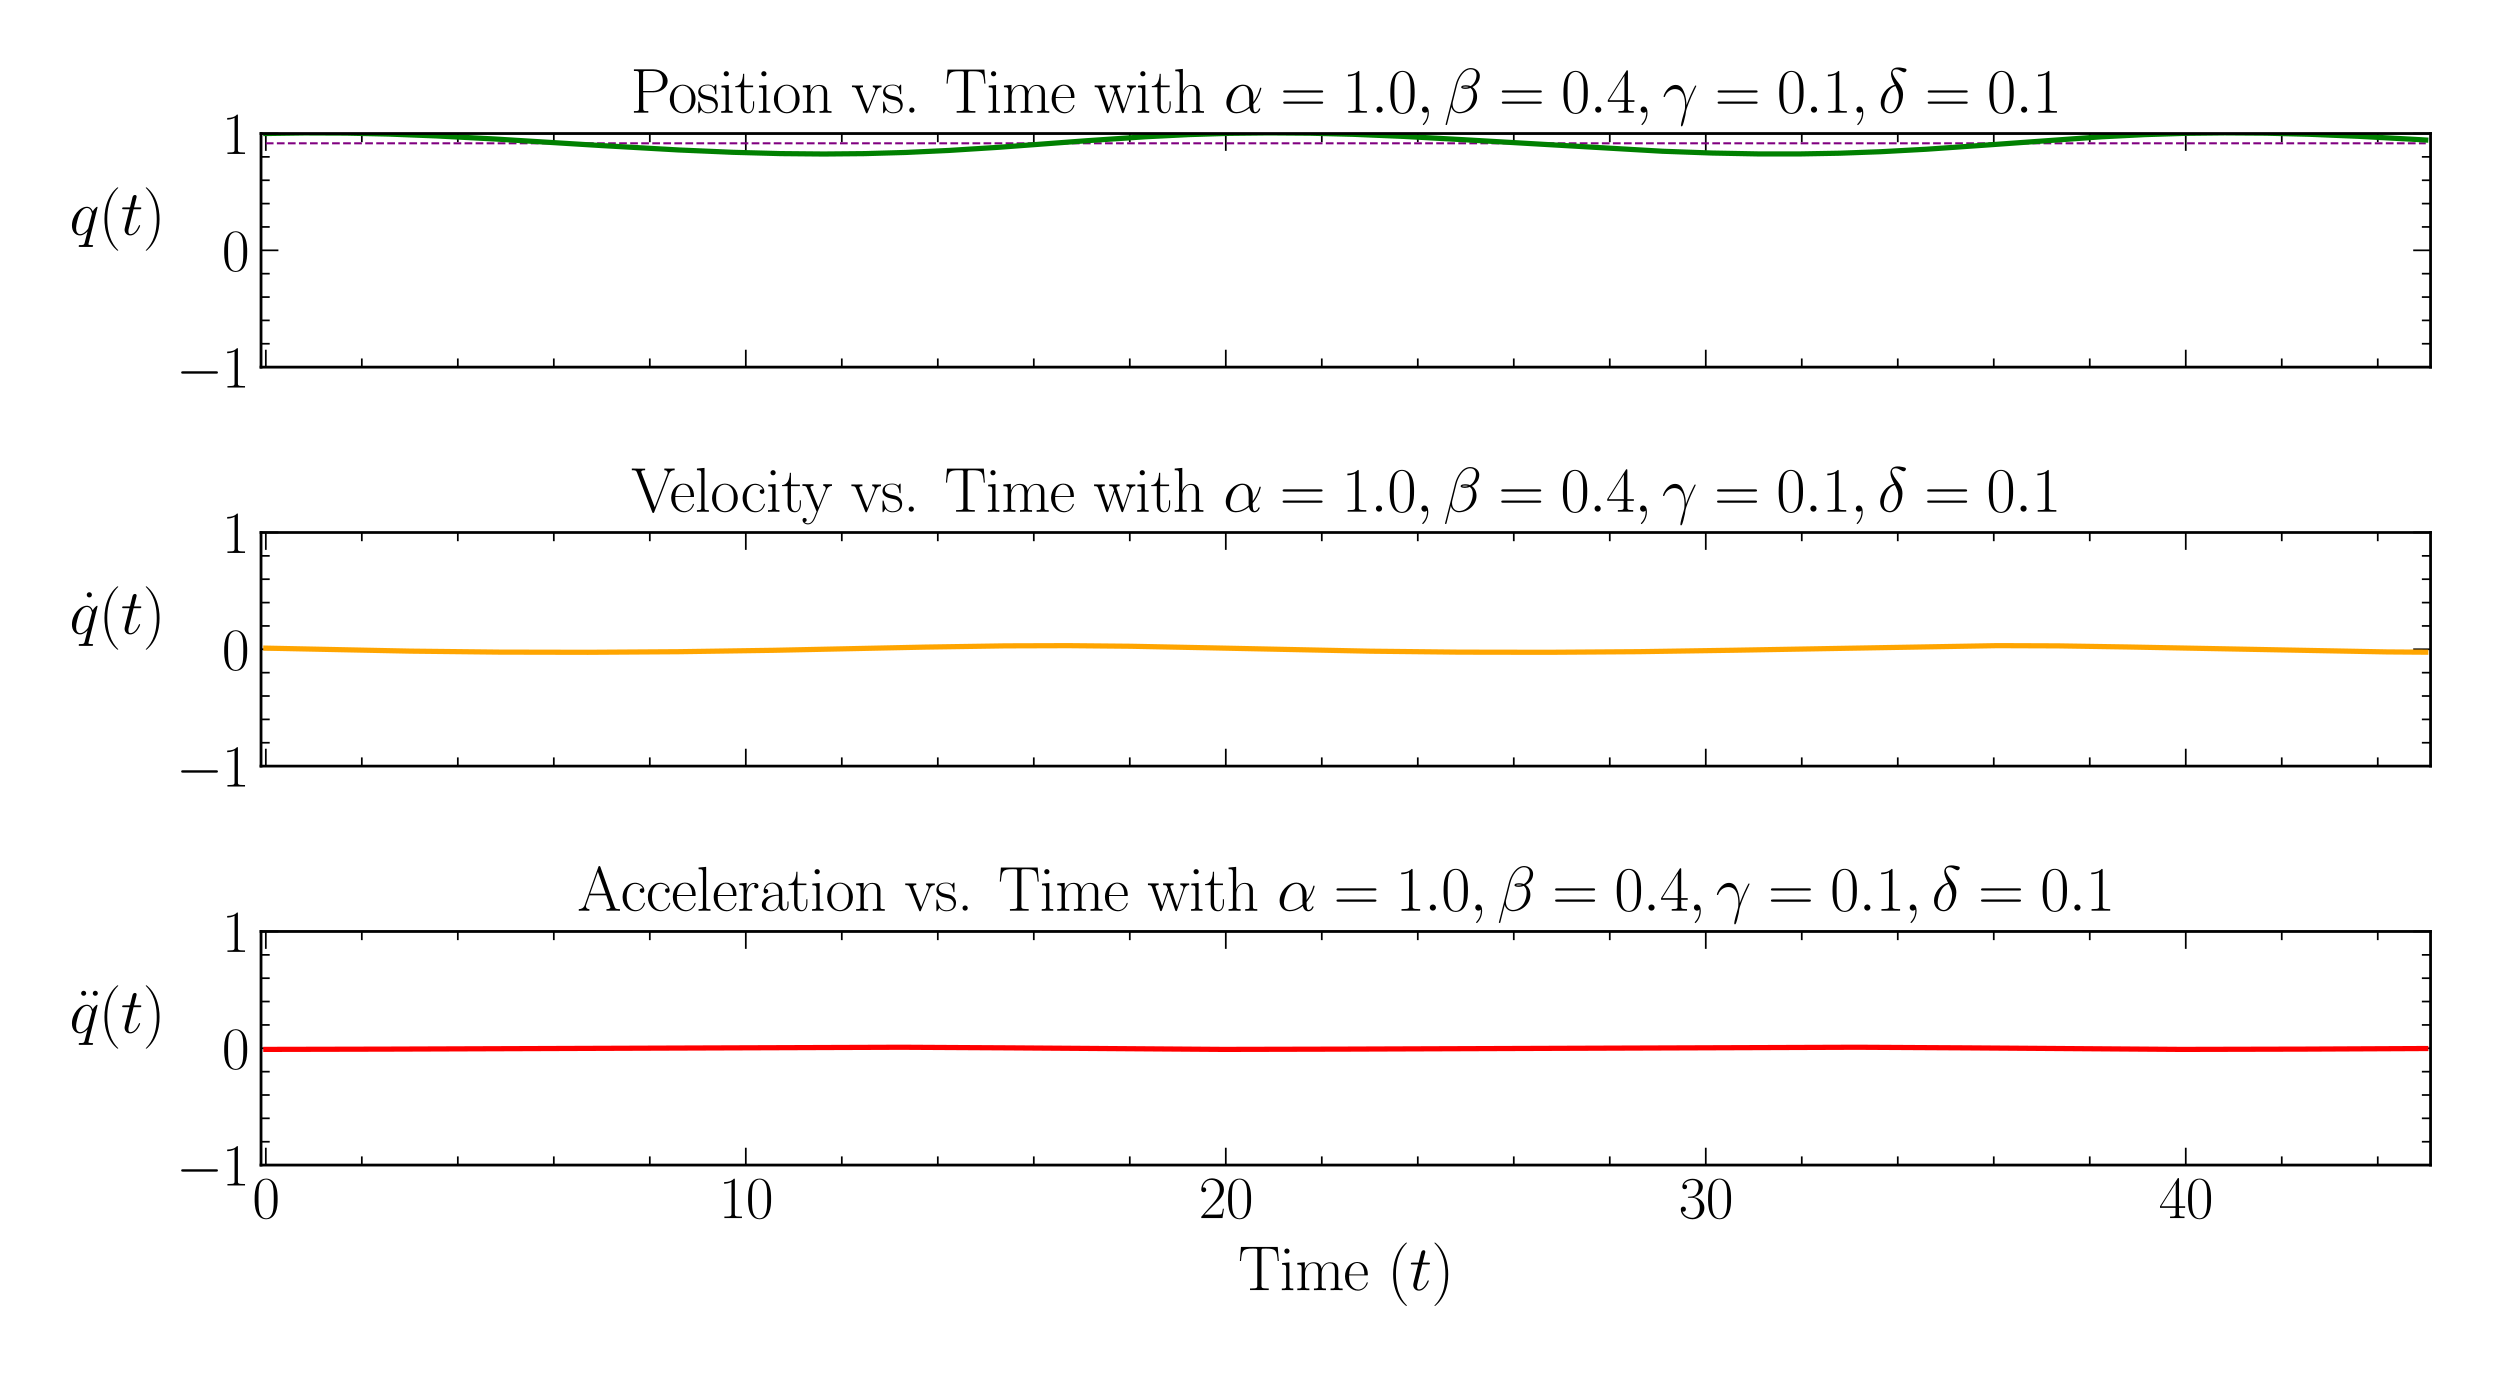 <?xml version="1.0" encoding="utf-8" standalone="no"?>
<!DOCTYPE svg PUBLIC "-//W3C//DTD SVG 1.1//EN"
  "http://www.w3.org/Graphics/SVG/1.1/DTD/svg11.dtd">
<svg xmlns:xlink="http://www.w3.org/1999/xlink" width="720pt" height="396pt" viewBox="0 0 720 396" xmlns="http://www.w3.org/2000/svg" version="1.1">
 <defs>
  <style type="text/css">*{stroke-linejoin: round; stroke-linecap: butt}</style>
 </defs>
 <g id="figure_1">
  <g id="patch_1">
   <path d="M 0 396 
L 720 396 
L 720 0 
L 0 0 
z
" style="fill: #ffffff"/>
  </g>
  <g id="axes_1">
   <g id="patch_2">
    <path d="M 75.176 105.731 
L 700 105.731 
L 700 38.453 
L 75.176 38.453 
z
" style="fill: #ffffff"/>
   </g>
   <g id="matplotlib.axis_1">
    <g id="xtick_1">
     <g id="line2d_1">
      <defs>
       <path id="mb339c8abd0" d="M 0 0 
L 0 -5 
" style="stroke: #000000; stroke-width: 0.5"/>
      </defs>
      <g>
       <use xlink:href="#mb339c8abd0" x="76.558" y="105.731" style="stroke: #000000; stroke-width: 0.5"/>
      </g>
     </g>
     <g id="line2d_2">
      <defs>
       <path id="m65e9305161" d="M 0 0 
L 0 5 
" style="stroke: #000000; stroke-width: 0.5"/>
      </defs>
      <g>
       <use xlink:href="#m65e9305161" x="76.558" y="38.453" style="stroke: #000000; stroke-width: 0.5"/>
      </g>
     </g>
    </g>
    <g id="xtick_2">
     <g id="line2d_3">
      <g>
       <use xlink:href="#mb339c8abd0" x="214.793" y="105.731" style="stroke: #000000; stroke-width: 0.5"/>
      </g>
     </g>
     <g id="line2d_4">
      <g>
       <use xlink:href="#m65e9305161" x="214.793" y="38.453" style="stroke: #000000; stroke-width: 0.5"/>
      </g>
     </g>
    </g>
    <g id="xtick_3">
     <g id="line2d_5">
      <g>
       <use xlink:href="#mb339c8abd0" x="353.029" y="105.731" style="stroke: #000000; stroke-width: 0.5"/>
      </g>
     </g>
     <g id="line2d_6">
      <g>
       <use xlink:href="#m65e9305161" x="353.029" y="38.453" style="stroke: #000000; stroke-width: 0.5"/>
      </g>
     </g>
    </g>
    <g id="xtick_4">
     <g id="line2d_7">
      <g>
       <use xlink:href="#mb339c8abd0" x="491.264" y="105.731" style="stroke: #000000; stroke-width: 0.5"/>
      </g>
     </g>
     <g id="line2d_8">
      <g>
       <use xlink:href="#m65e9305161" x="491.264" y="38.453" style="stroke: #000000; stroke-width: 0.5"/>
      </g>
     </g>
    </g>
    <g id="xtick_5">
     <g id="line2d_9">
      <g>
       <use xlink:href="#mb339c8abd0" x="629.5" y="105.731" style="stroke: #000000; stroke-width: 0.5"/>
      </g>
     </g>
     <g id="line2d_10">
      <g>
       <use xlink:href="#m65e9305161" x="629.5" y="38.453" style="stroke: #000000; stroke-width: 0.5"/>
      </g>
     </g>
    </g>
    <g id="xtick_6">
     <g id="line2d_11">
      <defs>
       <path id="mf48b81d525" d="M 0 0 
L 0 -2.5 
" style="stroke: #000000; stroke-width: 0.5"/>
      </defs>
      <g>
       <use xlink:href="#mf48b81d525" x="104.205" y="105.731" style="stroke: #000000; stroke-width: 0.5"/>
      </g>
     </g>
     <g id="line2d_12">
      <defs>
       <path id="m30b4807c0d" d="M 0 0 
L 0 2.5 
" style="stroke: #000000; stroke-width: 0.5"/>
      </defs>
      <g>
       <use xlink:href="#m30b4807c0d" x="104.205" y="38.453" style="stroke: #000000; stroke-width: 0.5"/>
      </g>
     </g>
    </g>
    <g id="xtick_7">
     <g id="line2d_13">
      <g>
       <use xlink:href="#mf48b81d525" x="131.852" y="105.731" style="stroke: #000000; stroke-width: 0.5"/>
      </g>
     </g>
     <g id="line2d_14">
      <g>
       <use xlink:href="#m30b4807c0d" x="131.852" y="38.453" style="stroke: #000000; stroke-width: 0.5"/>
      </g>
     </g>
    </g>
    <g id="xtick_8">
     <g id="line2d_15">
      <g>
       <use xlink:href="#mf48b81d525" x="159.499" y="105.731" style="stroke: #000000; stroke-width: 0.5"/>
      </g>
     </g>
     <g id="line2d_16">
      <g>
       <use xlink:href="#m30b4807c0d" x="159.499" y="38.453" style="stroke: #000000; stroke-width: 0.5"/>
      </g>
     </g>
    </g>
    <g id="xtick_9">
     <g id="line2d_17">
      <g>
       <use xlink:href="#mf48b81d525" x="187.146" y="105.731" style="stroke: #000000; stroke-width: 0.5"/>
      </g>
     </g>
     <g id="line2d_18">
      <g>
       <use xlink:href="#m30b4807c0d" x="187.146" y="38.453" style="stroke: #000000; stroke-width: 0.5"/>
      </g>
     </g>
    </g>
    <g id="xtick_10">
     <g id="line2d_19">
      <g>
       <use xlink:href="#mf48b81d525" x="242.44" y="105.731" style="stroke: #000000; stroke-width: 0.5"/>
      </g>
     </g>
     <g id="line2d_20">
      <g>
       <use xlink:href="#m30b4807c0d" x="242.44" y="38.453" style="stroke: #000000; stroke-width: 0.5"/>
      </g>
     </g>
    </g>
    <g id="xtick_11">
     <g id="line2d_21">
      <g>
       <use xlink:href="#mf48b81d525" x="270.088" y="105.731" style="stroke: #000000; stroke-width: 0.5"/>
      </g>
     </g>
     <g id="line2d_22">
      <g>
       <use xlink:href="#m30b4807c0d" x="270.088" y="38.453" style="stroke: #000000; stroke-width: 0.5"/>
      </g>
     </g>
    </g>
    <g id="xtick_12">
     <g id="line2d_23">
      <g>
       <use xlink:href="#mf48b81d525" x="297.735" y="105.731" style="stroke: #000000; stroke-width: 0.5"/>
      </g>
     </g>
     <g id="line2d_24">
      <g>
       <use xlink:href="#m30b4807c0d" x="297.735" y="38.453" style="stroke: #000000; stroke-width: 0.5"/>
      </g>
     </g>
    </g>
    <g id="xtick_13">
     <g id="line2d_25">
      <g>
       <use xlink:href="#mf48b81d525" x="325.382" y="105.731" style="stroke: #000000; stroke-width: 0.5"/>
      </g>
     </g>
     <g id="line2d_26">
      <g>
       <use xlink:href="#m30b4807c0d" x="325.382" y="38.453" style="stroke: #000000; stroke-width: 0.5"/>
      </g>
     </g>
    </g>
    <g id="xtick_14">
     <g id="line2d_27">
      <g>
       <use xlink:href="#mf48b81d525" x="380.676" y="105.731" style="stroke: #000000; stroke-width: 0.5"/>
      </g>
     </g>
     <g id="line2d_28">
      <g>
       <use xlink:href="#m30b4807c0d" x="380.676" y="38.453" style="stroke: #000000; stroke-width: 0.5"/>
      </g>
     </g>
    </g>
    <g id="xtick_15">
     <g id="line2d_29">
      <g>
       <use xlink:href="#mf48b81d525" x="408.323" y="105.731" style="stroke: #000000; stroke-width: 0.5"/>
      </g>
     </g>
     <g id="line2d_30">
      <g>
       <use xlink:href="#m30b4807c0d" x="408.323" y="38.453" style="stroke: #000000; stroke-width: 0.5"/>
      </g>
     </g>
    </g>
    <g id="xtick_16">
     <g id="line2d_31">
      <g>
       <use xlink:href="#mf48b81d525" x="435.97" y="105.731" style="stroke: #000000; stroke-width: 0.5"/>
      </g>
     </g>
     <g id="line2d_32">
      <g>
       <use xlink:href="#m30b4807c0d" x="435.97" y="38.453" style="stroke: #000000; stroke-width: 0.5"/>
      </g>
     </g>
    </g>
    <g id="xtick_17">
     <g id="line2d_33">
      <g>
       <use xlink:href="#mf48b81d525" x="463.617" y="105.731" style="stroke: #000000; stroke-width: 0.5"/>
      </g>
     </g>
     <g id="line2d_34">
      <g>
       <use xlink:href="#m30b4807c0d" x="463.617" y="38.453" style="stroke: #000000; stroke-width: 0.5"/>
      </g>
     </g>
    </g>
    <g id="xtick_18">
     <g id="line2d_35">
      <g>
       <use xlink:href="#mf48b81d525" x="518.911" y="105.731" style="stroke: #000000; stroke-width: 0.5"/>
      </g>
     </g>
     <g id="line2d_36">
      <g>
       <use xlink:href="#m30b4807c0d" x="518.911" y="38.453" style="stroke: #000000; stroke-width: 0.5"/>
      </g>
     </g>
    </g>
    <g id="xtick_19">
     <g id="line2d_37">
      <g>
       <use xlink:href="#mf48b81d525" x="546.559" y="105.731" style="stroke: #000000; stroke-width: 0.5"/>
      </g>
     </g>
     <g id="line2d_38">
      <g>
       <use xlink:href="#m30b4807c0d" x="546.559" y="38.453" style="stroke: #000000; stroke-width: 0.5"/>
      </g>
     </g>
    </g>
    <g id="xtick_20">
     <g id="line2d_39">
      <g>
       <use xlink:href="#mf48b81d525" x="574.206" y="105.731" style="stroke: #000000; stroke-width: 0.5"/>
      </g>
     </g>
     <g id="line2d_40">
      <g>
       <use xlink:href="#m30b4807c0d" x="574.206" y="38.453" style="stroke: #000000; stroke-width: 0.5"/>
      </g>
     </g>
    </g>
    <g id="xtick_21">
     <g id="line2d_41">
      <g>
       <use xlink:href="#mf48b81d525" x="601.853" y="105.731" style="stroke: #000000; stroke-width: 0.5"/>
      </g>
     </g>
     <g id="line2d_42">
      <g>
       <use xlink:href="#m30b4807c0d" x="601.853" y="38.453" style="stroke: #000000; stroke-width: 0.5"/>
      </g>
     </g>
    </g>
    <g id="xtick_22">
     <g id="line2d_43">
      <g>
       <use xlink:href="#mf48b81d525" x="657.147" y="105.731" style="stroke: #000000; stroke-width: 0.5"/>
      </g>
     </g>
     <g id="line2d_44">
      <g>
       <use xlink:href="#m30b4807c0d" x="657.147" y="38.453" style="stroke: #000000; stroke-width: 0.5"/>
      </g>
     </g>
    </g>
    <g id="xtick_23">
     <g id="line2d_45">
      <g>
       <use xlink:href="#mf48b81d525" x="684.794" y="105.731" style="stroke: #000000; stroke-width: 0.5"/>
      </g>
     </g>
     <g id="line2d_46">
      <g>
       <use xlink:href="#m30b4807c0d" x="684.794" y="38.453" style="stroke: #000000; stroke-width: 0.5"/>
      </g>
     </g>
    </g>
   </g>
   <g id="matplotlib.axis_2">
    <g id="ytick_1">
     <g id="line2d_47">
      <defs>
       <path id="m4fb70a28a6" d="M 0 0 
L 5 0 
" style="stroke: #000000; stroke-width: 0.5"/>
      </defs>
      <g>
       <use xlink:href="#m4fb70a28a6" x="75.176" y="105.731" style="stroke: #000000; stroke-width: 0.5"/>
      </g>
     </g>
     <g id="line2d_48">
      <defs>
       <path id="m588bc368dc" d="M 0 0 
L -5 0 
" style="stroke: #000000; stroke-width: 0.5"/>
      </defs>
      <g>
       <use xlink:href="#m588bc368dc" x="700" y="105.731" style="stroke: #000000; stroke-width: 0.5"/>
      </g>
     </g>
     <g id="text_1">
      <!-- $\mathdefault{−1}$ -->
      <g transform="translate(50.735 111.612) scale(0.17 -0.17)">
       <defs>
        <path id="CMSY10-0" d="M 4218 1472 
C 4326 1472 4442 1472 4442 1600 
C 4442 1728 4326 1728 4218 1728 
L 755 1728 
C 646 1728 531 1728 531 1600 
C 531 1472 646 1472 755 1472 
L 4218 1472 
z
" transform="scale(0.016)"/>
        <path id="CMR17-31" d="M 1702 4058 
C 1702 4192 1696 4192 1606 4192 
C 1357 3916 979 3827 621 3827 
C 602 3827 570 3827 563 3808 
C 557 3795 557 3782 557 3648 
C 755 3648 1088 3686 1344 3839 
L 1344 461 
C 1344 236 1331 160 781 160 
L 589 160 
L 589 0 
C 896 0 1216 0 1523 0 
C 1830 0 2150 0 2458 0 
L 2458 160 
L 2266 160 
C 1715 160 1702 230 1702 458 
L 1702 4058 
z
" transform="scale(0.016)"/>
       </defs>
       <use xlink:href="#CMSY10-0" transform="scale(0.996)"/>
       <use xlink:href="#CMR17-31" transform="translate(77.487 0) scale(0.996)"/>
      </g>
     </g>
    </g>
    <g id="ytick_2">
     <g id="line2d_49">
      <g>
       <use xlink:href="#m4fb70a28a6" x="75.176" y="72.092" style="stroke: #000000; stroke-width: 0.5"/>
      </g>
     </g>
     <g id="line2d_50">
      <g>
       <use xlink:href="#m588bc368dc" x="700" y="72.092" style="stroke: #000000; stroke-width: 0.5"/>
      </g>
     </g>
     <g id="text_2">
      <!-- $\mathdefault{0}$ -->
      <g transform="translate(63.908 77.973) scale(0.17 -0.17)">
       <defs>
        <path id="CMR17-30" d="M 2688 2025 
C 2688 2416 2682 3080 2413 3591 
C 2176 4039 1798 4198 1466 4198 
C 1158 4198 768 4058 525 3597 
C 269 3118 243 2524 243 2025 
C 243 1661 250 1106 448 619 
C 723 -39 1216 -128 1466 -128 
C 1760 -128 2208 -7 2470 600 
C 2662 1042 2688 1559 2688 2025 
z
M 1466 -26 
C 1056 -26 813 325 723 812 
C 653 1188 653 1738 653 2096 
C 653 2588 653 2997 736 3387 
C 858 3929 1216 4096 1466 4096 
C 1728 4096 2067 3923 2189 3400 
C 2272 3036 2278 2607 2278 2096 
C 2278 1680 2278 1169 2202 792 
C 2067 95 1690 -26 1466 -26 
z
" transform="scale(0.016)"/>
       </defs>
       <use xlink:href="#CMR17-30" transform="scale(0.996)"/>
      </g>
     </g>
    </g>
    <g id="ytick_3">
     <g id="line2d_51">
      <g>
       <use xlink:href="#m4fb70a28a6" x="75.176" y="38.453" style="stroke: #000000; stroke-width: 0.5"/>
      </g>
     </g>
     <g id="line2d_52">
      <g>
       <use xlink:href="#m588bc368dc" x="700" y="38.453" style="stroke: #000000; stroke-width: 0.5"/>
      </g>
     </g>
     <g id="text_3">
      <!-- $\mathdefault{1}$ -->
      <g transform="translate(63.908 44.334) scale(0.17 -0.17)">
       <use xlink:href="#CMR17-31" transform="scale(0.996)"/>
      </g>
     </g>
    </g>
    <g id="ytick_4">
     <g id="line2d_53">
      <defs>
       <path id="mff8ffb8028" d="M 0 0 
L 2.5 0 
" style="stroke: #000000; stroke-width: 0.5"/>
      </defs>
      <g>
       <use xlink:href="#mff8ffb8028" x="75.176" y="99.003" style="stroke: #000000; stroke-width: 0.5"/>
      </g>
     </g>
     <g id="line2d_54">
      <defs>
       <path id="mb8477b9745" d="M 0 0 
L -2.5 0 
" style="stroke: #000000; stroke-width: 0.5"/>
      </defs>
      <g>
       <use xlink:href="#mb8477b9745" x="700" y="99.003" style="stroke: #000000; stroke-width: 0.5"/>
      </g>
     </g>
    </g>
    <g id="ytick_5">
     <g id="line2d_55">
      <g>
       <use xlink:href="#mff8ffb8028" x="75.176" y="92.275" style="stroke: #000000; stroke-width: 0.5"/>
      </g>
     </g>
     <g id="line2d_56">
      <g>
       <use xlink:href="#mb8477b9745" x="700" y="92.275" style="stroke: #000000; stroke-width: 0.5"/>
      </g>
     </g>
    </g>
    <g id="ytick_6">
     <g id="line2d_57">
      <g>
       <use xlink:href="#mff8ffb8028" x="75.176" y="85.548" style="stroke: #000000; stroke-width: 0.5"/>
      </g>
     </g>
     <g id="line2d_58">
      <g>
       <use xlink:href="#mb8477b9745" x="700" y="85.548" style="stroke: #000000; stroke-width: 0.5"/>
      </g>
     </g>
    </g>
    <g id="ytick_7">
     <g id="line2d_59">
      <g>
       <use xlink:href="#mff8ffb8028" x="75.176" y="78.82" style="stroke: #000000; stroke-width: 0.5"/>
      </g>
     </g>
     <g id="line2d_60">
      <g>
       <use xlink:href="#mb8477b9745" x="700" y="78.82" style="stroke: #000000; stroke-width: 0.5"/>
      </g>
     </g>
    </g>
    <g id="ytick_8">
     <g id="line2d_61">
      <g>
       <use xlink:href="#mff8ffb8028" x="75.176" y="65.364" style="stroke: #000000; stroke-width: 0.5"/>
      </g>
     </g>
     <g id="line2d_62">
      <g>
       <use xlink:href="#mb8477b9745" x="700" y="65.364" style="stroke: #000000; stroke-width: 0.5"/>
      </g>
     </g>
    </g>
    <g id="ytick_9">
     <g id="line2d_63">
      <g>
       <use xlink:href="#mff8ffb8028" x="75.176" y="58.637" style="stroke: #000000; stroke-width: 0.5"/>
      </g>
     </g>
     <g id="line2d_64">
      <g>
       <use xlink:href="#mb8477b9745" x="700" y="58.637" style="stroke: #000000; stroke-width: 0.5"/>
      </g>
     </g>
    </g>
    <g id="ytick_10">
     <g id="line2d_65">
      <g>
       <use xlink:href="#mff8ffb8028" x="75.176" y="51.909" style="stroke: #000000; stroke-width: 0.5"/>
      </g>
     </g>
     <g id="line2d_66">
      <g>
       <use xlink:href="#mb8477b9745" x="700" y="51.909" style="stroke: #000000; stroke-width: 0.5"/>
      </g>
     </g>
    </g>
    <g id="ytick_11">
     <g id="line2d_67">
      <g>
       <use xlink:href="#mff8ffb8028" x="75.176" y="45.181" style="stroke: #000000; stroke-width: 0.5"/>
      </g>
     </g>
     <g id="line2d_68">
      <g>
       <use xlink:href="#mb8477b9745" x="700" y="45.181" style="stroke: #000000; stroke-width: 0.5"/>
      </g>
     </g>
    </g>
    <g id="text_4">
     <!-- $q(t)$ -->
     <g transform="translate(20 67.624) scale(0.18 -0.18)">
      <defs>
       <path id="CMMI12-71" d="M 2822 2759 
C 2822 2790 2797 2816 2765 2816 
C 2714 2816 2464 2585 2342 2362 
C 2227 2646 2029 2816 1754 2816 
C 1030 2816 250 1884 250 939 
C 250 307 621 -64 1056 -64 
C 1395 -64 1677 193 1811 339 
L 1818 333 
L 1574 -615 
L 1517 -842 
C 1459 -1031 1363 -1031 1062 -1031 
C 992 -1031 928 -1031 928 -1152 
C 928 -1197 966 -1216 1011 -1216 
C 1101 -1216 1216 -1216 1306 -1216 
L 1958 -1216 
C 2054 -1216 2163 -1216 2259 -1216 
C 2298 -1216 2374 -1216 2374 -1095 
C 2374 -1031 2323 -1031 2227 -1031 
C 1926 -1031 1907 -986 1907 -935 
C 1907 -904 1914 -898 1933 -815 
L 2822 2759 
z
M 1920 762 
C 1888 652 1888 640 1798 518 
C 1658 339 1376 64 1075 64 
C 813 64 666 301 666 678 
C 666 1030 864 1747 986 2016 
C 1203 2464 1504 2695 1754 2695 
C 2176 2695 2259 2170 2259 2119 
C 2259 2113 2240 2028 2234 2016 
L 1920 762 
z
" transform="scale(0.016)"/>
       <path id="CMR17-28" d="M 1958 -1561 
C 1958 -1555 1958 -1542 1939 -1523 
C 1645 -1224 858 -407 858 1581 
C 858 3569 1632 4379 1946 4697 
C 1946 4704 1958 4717 1958 4736 
C 1958 4755 1939 4768 1914 4768 
C 1843 4768 1299 4296 986 3594 
C 666 2887 576 2199 576 1588 
C 576 1128 621 351 1005 -471 
C 1312 -1135 1837 -1600 1914 -1600 
C 1946 -1600 1958 -1587 1958 -1561 
z
" transform="scale(0.016)"/>
       <path id="CMMI12-74" d="M 1286 2566 
L 1875 2566 
C 1997 2566 2061 2566 2061 2681 
C 2061 2752 2022 2752 1894 2752 
L 1331 2752 
L 1568 3692 
C 1594 3781 1594 3794 1594 3840 
C 1594 3943 1510 4000 1427 4000 
C 1376 4000 1229 3981 1178 3775 
L 928 2752 
L 326 2752 
C 198 2752 141 2752 141 2630 
C 141 2566 186 2566 307 2566 
L 877 2566 
L 454 881 
C 403 658 384 594 384 511 
C 384 211 595 -64 954 -64 
C 1600 -64 1946 868 1946 912 
C 1946 951 1920 970 1882 970 
C 1869 970 1843 970 1830 944 
C 1824 938 1818 931 1773 829 
C 1638 511 1344 64 973 64 
C 781 64 768 224 768 364 
C 768 370 768 492 787 568 
L 1286 2566 
z
" transform="scale(0.016)"/>
       <path id="CMR17-29" d="M 1683 1581 
C 1683 2040 1638 2817 1254 3639 
C 947 4303 422 4768 346 4768 
C 326 4768 301 4761 301 4729 
C 301 4717 307 4710 314 4697 
C 621 4378 1402 3568 1402 1584 
C 1402 -407 627 -1217 314 -1537 
C 307 -1549 301 -1556 301 -1568 
C 301 -1600 326 -1600 346 -1600 
C 416 -1600 960 -1128 1274 -426 
C 1594 281 1683 969 1683 1581 
z
" transform="scale(0.016)"/>
      </defs>
      <use xlink:href="#CMMI12-71" transform="scale(0.996)"/>
      <use xlink:href="#CMR17-28" transform="translate(46.826 0) scale(0.996)"/>
      <use xlink:href="#CMMI12-74" transform="translate(82.107 0) scale(0.996)"/>
      <use xlink:href="#CMR17-29" transform="translate(117.333 0) scale(0.996)"/>
     </g>
    </g>
   </g>
   <g id="LineCollection_1">
    <path d="M 76.558 41.269 
L 698.618 41.269 
" clip-path="url(#pcde4fbd161)" style="fill: none; stroke-dasharray: 2.22,0.96; stroke-dashoffset: 0; stroke: #800080; stroke-width: 0.6"/>
   </g>
   <g id="line2d_69">
    <path d="M 76.558 38.453 
L 87.766 38.287 
L 99.597 38.337 
L 112.051 38.617 
L 125.75 39.149 
L 142.562 40.032 
L 173.074 41.916 
L 195.49 43.192 
L 211.057 43.863 
L 224.756 44.236 
L 237.21 44.354 
L 249.041 44.243 
L 260.872 43.907 
L 273.326 43.325 
L 287.647 42.419 
L 313.177 40.512 
L 329.99 39.382 
L 342.443 38.762 
L 354.274 38.4 
L 365.483 38.275 
L 377.313 38.365 
L 389.767 38.683 
L 404.089 39.278 
L 422.147 40.269 
L 478.811 43.56 
L 493.132 44.074 
L 506.209 44.326 
L 518.04 44.337 
L 529.871 44.124 
L 541.702 43.691 
L 554.778 42.98 
L 570.968 41.854 
L 605.215 39.397 
L 617.669 38.771 
L 629.5 38.402 
L 640.708 38.271 
L 652.539 38.355 
L 664.993 38.669 
L 679.314 39.26 
L 696.75 40.212 
L 698.618 40.324 
L 698.618 40.324 
" clip-path="url(#pcde4fbd161)" style="fill: none; stroke: #008000; stroke-width: 1.5; stroke-linecap: square"/>
   </g>
   <g id="patch_3">
    <path d="M 75.176 105.731 
L 75.176 38.453 
" style="fill: none; stroke: #000000; stroke-width: 0.8; stroke-linejoin: miter; stroke-linecap: square"/>
   </g>
   <g id="patch_4">
    <path d="M 700 105.731 
L 700 38.453 
" style="fill: none; stroke: #000000; stroke-width: 0.8; stroke-linejoin: miter; stroke-linecap: square"/>
   </g>
   <g id="patch_5">
    <path d="M 75.176 105.731 
L 700 105.731 
" style="fill: none; stroke: #000000; stroke-width: 0.8; stroke-linejoin: miter; stroke-linecap: square"/>
   </g>
   <g id="patch_6">
    <path d="M 75.176 38.453 
L 700 38.453 
" style="fill: none; stroke: #000000; stroke-width: 0.8; stroke-linejoin: miter; stroke-linecap: square"/>
   </g>
   <g id="text_5">
    <!-- Position vs. Time with $\alpha = 1.0, \beta = 0.4, \gamma = 0.1, \delta = 0.1$ -->
    <g transform="translate(181.613 32.453) scale(0.18 -0.18)">
     <defs>
      <path id="CMR17-50" d="M 1267 2042 
L 2291 2042 
C 3117 2042 3718 2578 3718 3184 
C 3718 3791 3130 4352 2291 4352 
L 333 4352 
L 333 4186 
C 774 4186 845 4186 845 3899 
L 845 446 
C 845 160 774 160 333 160 
L 333 0 
C 518 0 858 0 1056 0 
C 1254 0 1594 0 1779 0 
L 1779 160 
C 1338 160 1267 160 1267 446 
L 1267 2042 
z
M 1254 2176 
L 1254 3938 
C 1254 4155 1267 4186 1523 4186 
L 2170 4186 
C 2995 4186 3232 3714 3232 3184 
C 3232 2604 2950 2176 2170 2176 
L 1254 2176 
z
" transform="scale(0.016)"/>
      <path id="CMR17-6f" d="M 2758 1356 
C 2758 2176 2163 2816 1466 2816 
C 768 2816 173 2176 173 1356 
C 173 551 768 -64 1466 -64 
C 2163 -64 2758 551 2758 1356 
z
M 1466 51 
C 1165 51 909 230 762 480 
C 602 767 582 1126 582 1408 
C 582 1677 595 2010 762 2298 
C 890 2509 1139 2714 1466 2714 
C 1754 2714 1997 2554 2150 2330 
C 2349 2029 2349 1607 2349 1408 
C 2349 1158 2336 775 2163 467 
C 1984 173 1709 51 1466 51 
z
" transform="scale(0.016)"/>
      <path id="CMR17-73" d="M 1978 2697 
C 1978 2813 1971 2819 1933 2819 
C 1907 2819 1901 2813 1824 2717 
C 1805 2691 1747 2626 1728 2601 
C 1523 2819 1235 2819 1126 2819 
C 416 2819 160 2447 160 2076 
C 160 1498 813 1365 998 1325 
C 1402 1243 1542 1217 1677 1101 
C 1760 1025 1901 884 1901 654 
C 1901 384 1747 38 1158 38 
C 602 38 403 460 288 1021 
C 269 1110 269 1117 218 1117 
C 166 1117 160 1110 160 983 
L 160 63 
C 160 -51 166 -58 205 -58 
C 237 -58 243 -51 275 0 
C 314 57 410 211 448 276 
C 576 103 800 -64 1158 -64 
C 1792 -64 2131 283 2131 784 
C 2131 1112 1958 1285 1875 1362 
C 1683 1561 1459 1606 1190 1657 
C 838 1735 390 1825 390 2217 
C 390 2383 480 2737 1126 2737 
C 1811 2737 1850 2094 1862 1888 
C 1869 1856 1901 1849 1920 1849 
C 1978 1849 1978 1869 1978 1978 
L 1978 2697 
z
" transform="scale(0.016)"/>
      <path id="CMR17-69" d="M 992 3909 
C 992 4049 877 4170 730 4170 
C 589 4170 467 4056 467 3909 
C 467 3769 582 3648 730 3648 
C 870 3648 992 3763 992 3909 
z
M 243 2706 
L 243 2541 
C 602 2541 653 2502 653 2197 
L 653 427 
C 653 184 627 153 218 153 
L 218 -13 
C 371 0 646 0 806 0 
C 960 0 1222 0 1370 -13 
L 1370 153 
C 992 153 979 191 979 420 
L 979 2776 
L 243 2706 
z
" transform="scale(0.016)"/>
      <path id="CMR17-74" d="M 966 2560 
L 1862 2560 
L 1862 2725 
L 966 2725 
L 966 3904 
L 851 3904 
C 838 3245 614 2668 70 2668 
L 70 2560 
L 627 2560 
L 627 771 
C 627 650 627 -64 1370 -64 
C 1747 -64 1965 306 1965 777 
L 1965 1140 
L 1850 1140 
L 1850 783 
C 1850 344 1677 51 1408 51 
C 1222 51 966 178 966 758 
L 966 2560 
z
" transform="scale(0.016)"/>
      <path id="CMR17-6e" d="M 2656 1933 
C 2656 2259 2592 2790 1837 2790 
C 1331 2790 1069 2400 973 2144 
L 966 2144 
L 966 2790 
L 211 2720 
L 211 2554 
C 589 2554 646 2515 646 2208 
L 646 428 
C 646 184 621 153 211 153 
L 211 -13 
C 365 0 646 0 813 0 
C 979 0 1267 0 1421 -13 
L 1421 153 
C 1011 153 986 178 986 428 
L 986 1658 
C 986 2247 1344 2688 1792 2688 
C 2266 2688 2317 2266 2317 1958 
L 2317 428 
C 2317 184 2291 153 1882 153 
L 1882 -13 
C 2035 0 2317 0 2483 0 
C 2650 0 2938 0 3091 -13 
L 3091 153 
C 2682 153 2656 178 2656 428 
L 2656 1933 
z
" transform="scale(0.016)"/>
      <path id="CMR17-76" d="M 2502 2163 
C 2560 2304 2662 2560 3034 2560 
L 3034 2726 
C 2912 2726 2752 2726 2630 2726 
C 2496 2726 2285 2726 2157 2732 
L 2157 2566 
C 2317 2553 2406 2477 2406 2311 
C 2406 2253 2406 2240 2368 2151 
L 1664 377 
L 902 2286 
C 864 2369 864 2381 864 2407 
C 864 2560 1075 2560 1171 2560 
L 1171 2732 
C 1018 2726 736 2726 576 2726 
C 403 2726 205 2726 64 2732 
L 64 2560 
C 307 2560 442 2560 518 2362 
L 1446 44 
C 1485 -51 1491 -64 1549 -64 
C 1606 -64 1613 -51 1651 44 
L 2502 2163 
z
" transform="scale(0.016)"/>
      <path id="CMR17-2e" d="M 1062 261 
C 1062 420 934 522 800 522 
C 672 522 538 420 538 261 
C 538 102 666 0 800 0 
C 928 0 1062 102 1062 261 
z
" transform="scale(0.016)"/>
      <path id="CMR17-54" d="M 3981 4326 
L 288 4326 
L 179 2918 
L 294 2918 
C 378 3976 467 4160 1453 4160 
C 1568 4160 1754 4160 1805 4154 
C 1926 4135 1926 4058 1926 3912 
L 1926 459 
C 1926 230 1907 160 1376 160 
L 1197 160 
L 1197 0 
C 1504 0 1824 0 2138 0 
C 2451 0 2771 0 3078 0 
L 3078 160 
L 2899 160 
C 2368 160 2349 230 2349 459 
L 2349 3912 
C 2349 4052 2349 4129 2464 4154 
C 2515 4160 2701 4160 2816 4160 
C 3795 4160 3891 3976 3974 2918 
L 4090 2918 
L 3981 4326 
z
" transform="scale(0.016)"/>
      <path id="CMR17-6d" d="M 4326 1933 
C 4326 2252 4269 2790 3507 2790 
C 3072 2790 2771 2496 2656 2151 
L 2650 2151 
C 2573 2676 2195 2790 1837 2790 
C 1331 2790 1069 2400 973 2144 
L 966 2144 
L 966 2790 
L 211 2720 
L 211 2554 
C 589 2554 646 2515 646 2208 
L 646 428 
C 646 184 621 153 211 153 
L 211 -13 
C 365 0 646 0 813 0 
C 979 0 1267 0 1421 -13 
L 1421 153 
C 1011 153 986 178 986 428 
L 986 1658 
C 986 2247 1344 2688 1792 2688 
C 2266 2688 2317 2266 2317 1958 
L 2317 428 
C 2317 184 2291 153 1882 153 
L 1882 -13 
C 2035 0 2317 0 2483 0 
C 2650 0 2938 0 3091 -13 
L 3091 153 
C 2682 153 2656 178 2656 428 
L 2656 1658 
C 2656 2247 3014 2688 3462 2688 
C 3936 2688 3987 2266 3987 1958 
L 3987 428 
C 3987 184 3962 153 3552 153 
L 3552 -13 
C 3706 0 3987 0 4154 0 
C 4320 0 4608 0 4762 -13 
L 4762 153 
C 4352 153 4326 178 4326 428 
L 4326 1933 
z
" transform="scale(0.016)"/>
      <path id="CMR17-65" d="M 2438 1472 
C 2464 1498 2464 1511 2464 1576 
C 2464 2238 2118 2816 1389 2816 
C 710 2816 173 2169 173 1383 
C 173 551 781 -64 1459 -64 
C 2176 -64 2458 607 2458 740 
C 2458 784 2419 784 2406 784 
C 2362 784 2355 771 2330 696 
C 2189 265 1837 51 1504 51 
C 1229 51 954 203 781 480 
C 582 803 582 1176 582 1472 
L 2438 1472 
z
M 589 1568 
C 634 2505 1126 2714 1382 2714 
C 1818 2714 2112 2297 2118 1568 
L 589 1568 
z
" transform="scale(0.016)"/>
      <path id="CMR17-77" d="M 3725 2183 
C 3853 2560 4109 2560 4205 2560 
L 4205 2732 
C 4077 2732 3949 2732 3821 2732 
C 3699 2732 3424 2732 3315 2738 
L 3315 2560 
C 3514 2560 3622 2445 3622 2286 
C 3622 2241 3610 2184 3597 2140 
L 2995 407 
L 2342 2275 
C 2330 2319 2310 2370 2310 2395 
C 2310 2560 2528 2560 2630 2560 
L 2630 2738 
C 2483 2732 2214 2732 2061 2732 
C 1901 2732 1734 2732 1587 2738 
L 1587 2560 
C 1939 2560 1939 2547 2074 2149 
L 1485 451 
L 851 2281 
C 819 2363 819 2376 819 2395 
C 819 2560 1037 2560 1139 2560 
L 1139 2738 
C 986 2732 717 2732 557 2732 
C 416 2732 198 2732 64 2738 
L 64 2560 
C 346 2560 416 2541 486 2331 
L 1274 49 
C 1299 -33 1318 -52 1370 -52 
C 1414 -52 1440 -39 1472 56 
L 2131 1980 
L 2797 56 
C 2829 -39 2854 -52 2899 -52 
C 2950 -52 2970 -33 2995 50 
L 3725 2183 
z
" transform="scale(0.016)"/>
      <path id="CMR17-68" d="M 2656 1933 
C 2656 2259 2592 2790 1837 2790 
C 1312 2790 1056 2368 979 2157 
L 973 2157 
L 973 4396 
L 211 4326 
L 211 4160 
C 589 4160 646 4122 646 3817 
L 646 426 
C 646 184 621 153 211 153 
L 211 -13 
C 365 0 646 0 813 0 
C 979 0 1267 0 1421 -13 
L 1421 153 
C 1011 153 986 178 986 428 
L 986 1658 
C 986 2247 1344 2688 1792 2688 
C 2266 2688 2317 2266 2317 1958 
L 2317 428 
C 2317 184 2291 153 1882 153 
L 1882 -13 
C 2035 0 2317 0 2483 0 
C 2650 0 2938 0 3091 -13 
L 3091 153 
C 2682 153 2656 178 2656 428 
L 2656 1933 
z
" transform="scale(0.016)"/>
      <path id="CMMI12-b" d="M 2963 1616 
C 2963 2235 2611 2815 1933 2815 
C 1094 2815 256 1902 256 996 
C 256 441 602 -64 1254 -64 
C 1651 -64 2125 89 2579 472 
C 2669 115 2867 -64 3142 -64 
C 3488 -64 3661 294 3661 377 
C 3661 434 3616 434 3597 434 
C 3546 434 3539 415 3520 364 
C 3462 204 3315 64 3162 64 
C 2963 64 2963 472 2963 862 
C 3616 1641 3770 2446 3770 2452 
C 3770 2510 3718 2510 3699 2510 
C 3642 2510 3635 2491 3610 2376 
C 3526 2095 3360 1597 2963 1073 
L 2963 1616 
z
M 2560 626 
C 1997 121 1491 64 1267 64 
C 813 64 685 466 685 766 
C 685 1040 826 1692 1024 2044 
C 1286 2491 1645 2688 1933 2688 
C 2554 2688 2554 1877 2554 1341 
C 2554 1182 2547 1016 2547 856 
C 2547 728 2554 696 2560 626 
z
" transform="scale(0.016)"/>
      <path id="CMR17-3d" d="M 4115 2017 
C 4211 2017 4307 2017 4307 2125 
C 4307 2240 4198 2240 4090 2240 
L 512 2240 
C 403 2240 294 2240 294 2125 
C 294 2017 390 2017 486 2017 
L 4115 2017 
z
M 4090 896 
C 4198 896 4307 896 4307 1011 
C 4307 1119 4211 1119 4115 1119 
L 486 1119 
C 390 1119 294 1119 294 1011 
C 294 896 403 896 512 896 
L 4090 896 
z
" transform="scale(0.016)"/>
      <path id="CMMI12-3a" d="M 1178 307 
C 1178 492 1024 619 870 619 
C 685 619 557 466 557 313 
C 557 128 710 0 864 0 
C 1050 0 1178 153 1178 307 
z
" transform="scale(0.016)"/>
      <path id="CMMI12-3b" d="M 1248 -31 
C 1248 343 1126 619 864 619 
C 659 619 557 453 557 313 
C 557 172 653 0 870 0 
C 954 0 1024 26 1082 83 
C 1094 96 1101 96 1107 96 
C 1120 96 1120 5 1120 -27 
C 1120 -240 1082 -659 710 -1080 
C 640 -1157 640 -1170 640 -1183 
C 640 -1216 672 -1248 704 -1248 
C 755 -1248 1248 -771 1248 -31 
z
" transform="scale(0.016)"/>
      <path id="CMMI12-c" d="M 3622 3701 
C 3622 4081 3296 4480 2714 4480 
C 1888 4480 1363 3477 1197 2816 
L 186 -1172 
C 173 -1223 211 -1236 243 -1236 
C 288 -1236 320 -1230 326 -1198 
L 774 586 
C 838 229 1190 -64 1568 -64 
C 2483 -64 3347 650 3347 1599 
C 3347 1841 3290 2083 3155 2287 
C 3078 2408 2982 2497 2880 2574 
C 3341 2815 3622 3200 3622 3701 
z
M 2509 2580 
C 2406 2542 2304 2529 2182 2529 
C 2093 2529 2010 2523 1894 2561 
C 1958 2606 2054 2618 2189 2618 
C 2304 2618 2419 2606 2509 2580 
z
M 3290 3758 
C 3290 3410 3117 2903 2701 2669 
C 2579 2718 2413 2752 2272 2752 
C 2138 2752 1754 2752 1754 2555 
C 1754 2389 2106 2389 2214 2389 
C 2381 2389 2528 2432 2682 2484 
C 2886 2318 2976 2101 2976 1783 
C 2976 1413 2874 1115 2752 841 
C 2541 369 2042 64 1600 64 
C 1133 64 890 432 890 864 
C 890 922 890 1005 915 1099 
L 1331 2771 
C 1542 3603 2080 4353 2701 4353 
C 3162 4353 3290 4036 3290 3758 
z
" transform="scale(0.016)"/>
      <path id="CMR17-34" d="M 2150 4122 
C 2150 4256 2144 4256 2029 4256 
L 128 1254 
L 128 1088 
L 1779 1088 
L 1779 457 
C 1779 224 1766 160 1318 160 
L 1197 160 
L 1197 0 
C 1402 0 1747 0 1965 0 
C 2182 0 2528 0 2733 0 
L 2733 160 
L 2611 160 
C 2163 160 2150 224 2150 457 
L 2150 1088 
L 2803 1088 
L 2803 1254 
L 2150 1254 
L 2150 4122 
z
M 1798 3703 
L 1798 1254 
L 256 1254 
L 1798 3703 
z
" transform="scale(0.016)"/>
      <path id="CMMI12-d" d="M 2419 760 
C 2406 1071 2394 1561 2150 2133 
C 2022 2452 1805 2788 1338 2788 
C 550 2788 122 1790 122 1625 
C 122 1567 166 1567 186 1567 
C 243 1567 243 1580 275 1663 
C 410 2057 819 2368 1261 2368 
C 2150 2368 2278 1383 2278 754 
C 2278 352 2234 220 2195 92 
C 2074 -302 1862 -1090 1862 -1268 
C 1862 -1319 1882 -1376 1933 -1376 
C 2029 -1376 2086 -1166 2157 -912 
C 2310 -353 2349 -73 2381 181 
C 2400 334 2765 1384 3270 2382 
C 3315 2483 3405 2655 3405 2674 
C 3405 2680 3398 2725 3341 2725 
C 3328 2725 3296 2725 3283 2699 
C 3270 2687 3046 2254 2854 1822 
C 2758 1606 2630 1320 2419 760 
z
" transform="scale(0.016)"/>
      <path id="CMMI12-e" d="M 1664 2795 
C 845 2597 256 1748 256 1001 
C 256 319 717 -64 1229 -64 
C 1984 -64 2496 970 2496 1818 
C 2496 2392 2227 2744 2067 2954 
C 1830 3254 1446 3746 1446 4052 
C 1446 4161 1530 4352 1811 4352 
C 2010 4352 2131 4282 2323 4173 
C 2381 4134 2528 4052 2611 4052 
C 2746 4052 2842 4185 2842 4287 
C 2842 4409 2746 4428 2522 4479 
C 2221 4543 2131 4543 2022 4543 
C 1914 4543 1286 4543 1286 3892 
C 1286 3579 1446 3216 1664 2795 
z
M 1734 2669 
C 1978 2165 2074 1974 2074 1560 
C 2074 1063 1805 63 1235 63 
C 986 63 627 229 627 821 
C 627 1235 864 2439 1734 2669 
z
" transform="scale(0.016)"/>
     </defs>
     <use xlink:href="#CMR17-50" transform="scale(0.996)"/>
     <use xlink:href="#CMR17-6f" transform="translate(59.984 0) scale(0.996)"/>
     <use xlink:href="#CMR17-73" transform="translate(105.674 0) scale(0.996)"/>
     <use xlink:href="#CMR17-69" transform="translate(141.476 0) scale(0.996)"/>
     <use xlink:href="#CMR17-74" transform="translate(166.347 0) scale(0.996)"/>
     <use xlink:href="#CMR17-69" transform="translate(201.627 0) scale(0.996)"/>
     <use xlink:href="#CMR17-6f" transform="translate(226.499 0) scale(0.996)"/>
     <use xlink:href="#CMR17-6e" transform="translate(272.189 0) scale(0.996)"/>
     <use xlink:href="#CMR17-76" transform="translate(353.16 0) scale(0.996)"/>
     <use xlink:href="#CMR17-73" transform="translate(401.453 0) scale(0.996)"/>
     <use xlink:href="#CMR17-2e" transform="translate(437.255 0) scale(0.996)"/>
     <use xlink:href="#CMR17-54" transform="translate(502.611 0) scale(0.996)"/>
     <use xlink:href="#CMR17-69" transform="translate(569.121 0) scale(0.996)"/>
     <use xlink:href="#CMR17-6d" transform="translate(593.992 0) scale(0.996)"/>
     <use xlink:href="#CMR17-65" transform="translate(670.912 0) scale(0.996)"/>
     <use xlink:href="#CMR17-77" transform="translate(741.473 0) scale(0.996)"/>
     <use xlink:href="#CMR17-69" transform="translate(807.983 0) scale(0.996)"/>
     <use xlink:href="#CMR17-74" transform="translate(832.854 0) scale(0.996)"/>
     <use xlink:href="#CMR17-68" transform="translate(868.135 0) scale(0.996)"/>
     <use xlink:href="#CMMI12-b" transform="translate(949.107 0) scale(0.996)"/>
     <use xlink:href="#CMR17-3d" transform="translate(1039.462 0) scale(0.996)"/>
     <use xlink:href="#CMR17-31" transform="translate(1138.85 0) scale(0.996)"/>
     <use xlink:href="#CMMI12-3a" transform="translate(1184.541 0) scale(0.996)"/>
     <use xlink:href="#CMR17-30" transform="translate(1211.638 0) scale(0.996)"/>
     <use xlink:href="#CMMI12-3b" transform="translate(1257.328 0) scale(0.996)"/>
     <use xlink:href="#CMMI12-c" transform="translate(1301.03 0) scale(0.996)"/>
     <use xlink:href="#CMR17-3d" transform="translate(1389.298 0) scale(0.996)"/>
     <use xlink:href="#CMR17-30" transform="translate(1488.687 0) scale(0.996)"/>
     <use xlink:href="#CMMI12-3a" transform="translate(1534.377 0) scale(0.996)"/>
     <use xlink:href="#CMR17-34" transform="translate(1561.475 0) scale(0.996)"/>
     <use xlink:href="#CMMI12-3b" transform="translate(1607.165 0) scale(0.996)"/>
     <use xlink:href="#CMMI12-d" transform="translate(1650.867 0) scale(0.996)"/>
     <use xlink:href="#CMR17-3d" transform="translate(1734.559 0) scale(0.996)"/>
     <use xlink:href="#CMR17-30" transform="translate(1833.948 0) scale(0.996)"/>
     <use xlink:href="#CMMI12-3a" transform="translate(1879.638 0) scale(0.996)"/>
     <use xlink:href="#CMR17-31" transform="translate(1906.736 0) scale(0.996)"/>
     <use xlink:href="#CMMI12-3b" transform="translate(1952.426 0) scale(0.996)"/>
     <use xlink:href="#CMMI12-e" transform="translate(1996.128 0) scale(0.996)"/>
     <use xlink:href="#CMR17-3d" transform="translate(2070.743 0) scale(0.996)"/>
     <use xlink:href="#CMR17-30" transform="translate(2170.132 0) scale(0.996)"/>
     <use xlink:href="#CMMI12-3a" transform="translate(2215.822 0) scale(0.996)"/>
     <use xlink:href="#CMR17-31" transform="translate(2242.92 0) scale(0.996)"/>
    </g>
   </g>
  </g>
  <g id="axes_2">
   <g id="patch_7">
    <path d="M 75.176 220.637 
L 700 220.637 
L 700 153.359 
L 75.176 153.359 
z
" style="fill: #ffffff"/>
   </g>
   <g id="matplotlib.axis_3">
    <g id="xtick_24">
     <g id="line2d_70">
      <g>
       <use xlink:href="#mb339c8abd0" x="76.558" y="220.637" style="stroke: #000000; stroke-width: 0.5"/>
      </g>
     </g>
     <g id="line2d_71">
      <g>
       <use xlink:href="#m65e9305161" x="76.558" y="153.359" style="stroke: #000000; stroke-width: 0.5"/>
      </g>
     </g>
    </g>
    <g id="xtick_25">
     <g id="line2d_72">
      <g>
       <use xlink:href="#mb339c8abd0" x="214.793" y="220.637" style="stroke: #000000; stroke-width: 0.5"/>
      </g>
     </g>
     <g id="line2d_73">
      <g>
       <use xlink:href="#m65e9305161" x="214.793" y="153.359" style="stroke: #000000; stroke-width: 0.5"/>
      </g>
     </g>
    </g>
    <g id="xtick_26">
     <g id="line2d_74">
      <g>
       <use xlink:href="#mb339c8abd0" x="353.029" y="220.637" style="stroke: #000000; stroke-width: 0.5"/>
      </g>
     </g>
     <g id="line2d_75">
      <g>
       <use xlink:href="#m65e9305161" x="353.029" y="153.359" style="stroke: #000000; stroke-width: 0.5"/>
      </g>
     </g>
    </g>
    <g id="xtick_27">
     <g id="line2d_76">
      <g>
       <use xlink:href="#mb339c8abd0" x="491.264" y="220.637" style="stroke: #000000; stroke-width: 0.5"/>
      </g>
     </g>
     <g id="line2d_77">
      <g>
       <use xlink:href="#m65e9305161" x="491.264" y="153.359" style="stroke: #000000; stroke-width: 0.5"/>
      </g>
     </g>
    </g>
    <g id="xtick_28">
     <g id="line2d_78">
      <g>
       <use xlink:href="#mb339c8abd0" x="629.5" y="220.637" style="stroke: #000000; stroke-width: 0.5"/>
      </g>
     </g>
     <g id="line2d_79">
      <g>
       <use xlink:href="#m65e9305161" x="629.5" y="153.359" style="stroke: #000000; stroke-width: 0.5"/>
      </g>
     </g>
    </g>
    <g id="xtick_29">
     <g id="line2d_80">
      <g>
       <use xlink:href="#mf48b81d525" x="104.205" y="220.637" style="stroke: #000000; stroke-width: 0.5"/>
      </g>
     </g>
     <g id="line2d_81">
      <g>
       <use xlink:href="#m30b4807c0d" x="104.205" y="153.359" style="stroke: #000000; stroke-width: 0.5"/>
      </g>
     </g>
    </g>
    <g id="xtick_30">
     <g id="line2d_82">
      <g>
       <use xlink:href="#mf48b81d525" x="131.852" y="220.637" style="stroke: #000000; stroke-width: 0.5"/>
      </g>
     </g>
     <g id="line2d_83">
      <g>
       <use xlink:href="#m30b4807c0d" x="131.852" y="153.359" style="stroke: #000000; stroke-width: 0.5"/>
      </g>
     </g>
    </g>
    <g id="xtick_31">
     <g id="line2d_84">
      <g>
       <use xlink:href="#mf48b81d525" x="159.499" y="220.637" style="stroke: #000000; stroke-width: 0.5"/>
      </g>
     </g>
     <g id="line2d_85">
      <g>
       <use xlink:href="#m30b4807c0d" x="159.499" y="153.359" style="stroke: #000000; stroke-width: 0.5"/>
      </g>
     </g>
    </g>
    <g id="xtick_32">
     <g id="line2d_86">
      <g>
       <use xlink:href="#mf48b81d525" x="187.146" y="220.637" style="stroke: #000000; stroke-width: 0.5"/>
      </g>
     </g>
     <g id="line2d_87">
      <g>
       <use xlink:href="#m30b4807c0d" x="187.146" y="153.359" style="stroke: #000000; stroke-width: 0.5"/>
      </g>
     </g>
    </g>
    <g id="xtick_33">
     <g id="line2d_88">
      <g>
       <use xlink:href="#mf48b81d525" x="242.44" y="220.637" style="stroke: #000000; stroke-width: 0.5"/>
      </g>
     </g>
     <g id="line2d_89">
      <g>
       <use xlink:href="#m30b4807c0d" x="242.44" y="153.359" style="stroke: #000000; stroke-width: 0.5"/>
      </g>
     </g>
    </g>
    <g id="xtick_34">
     <g id="line2d_90">
      <g>
       <use xlink:href="#mf48b81d525" x="270.088" y="220.637" style="stroke: #000000; stroke-width: 0.5"/>
      </g>
     </g>
     <g id="line2d_91">
      <g>
       <use xlink:href="#m30b4807c0d" x="270.088" y="153.359" style="stroke: #000000; stroke-width: 0.5"/>
      </g>
     </g>
    </g>
    <g id="xtick_35">
     <g id="line2d_92">
      <g>
       <use xlink:href="#mf48b81d525" x="297.735" y="220.637" style="stroke: #000000; stroke-width: 0.5"/>
      </g>
     </g>
     <g id="line2d_93">
      <g>
       <use xlink:href="#m30b4807c0d" x="297.735" y="153.359" style="stroke: #000000; stroke-width: 0.5"/>
      </g>
     </g>
    </g>
    <g id="xtick_36">
     <g id="line2d_94">
      <g>
       <use xlink:href="#mf48b81d525" x="325.382" y="220.637" style="stroke: #000000; stroke-width: 0.5"/>
      </g>
     </g>
     <g id="line2d_95">
      <g>
       <use xlink:href="#m30b4807c0d" x="325.382" y="153.359" style="stroke: #000000; stroke-width: 0.5"/>
      </g>
     </g>
    </g>
    <g id="xtick_37">
     <g id="line2d_96">
      <g>
       <use xlink:href="#mf48b81d525" x="380.676" y="220.637" style="stroke: #000000; stroke-width: 0.5"/>
      </g>
     </g>
     <g id="line2d_97">
      <g>
       <use xlink:href="#m30b4807c0d" x="380.676" y="153.359" style="stroke: #000000; stroke-width: 0.5"/>
      </g>
     </g>
    </g>
    <g id="xtick_38">
     <g id="line2d_98">
      <g>
       <use xlink:href="#mf48b81d525" x="408.323" y="220.637" style="stroke: #000000; stroke-width: 0.5"/>
      </g>
     </g>
     <g id="line2d_99">
      <g>
       <use xlink:href="#m30b4807c0d" x="408.323" y="153.359" style="stroke: #000000; stroke-width: 0.5"/>
      </g>
     </g>
    </g>
    <g id="xtick_39">
     <g id="line2d_100">
      <g>
       <use xlink:href="#mf48b81d525" x="435.97" y="220.637" style="stroke: #000000; stroke-width: 0.5"/>
      </g>
     </g>
     <g id="line2d_101">
      <g>
       <use xlink:href="#m30b4807c0d" x="435.97" y="153.359" style="stroke: #000000; stroke-width: 0.5"/>
      </g>
     </g>
    </g>
    <g id="xtick_40">
     <g id="line2d_102">
      <g>
       <use xlink:href="#mf48b81d525" x="463.617" y="220.637" style="stroke: #000000; stroke-width: 0.5"/>
      </g>
     </g>
     <g id="line2d_103">
      <g>
       <use xlink:href="#m30b4807c0d" x="463.617" y="153.359" style="stroke: #000000; stroke-width: 0.5"/>
      </g>
     </g>
    </g>
    <g id="xtick_41">
     <g id="line2d_104">
      <g>
       <use xlink:href="#mf48b81d525" x="518.911" y="220.637" style="stroke: #000000; stroke-width: 0.5"/>
      </g>
     </g>
     <g id="line2d_105">
      <g>
       <use xlink:href="#m30b4807c0d" x="518.911" y="153.359" style="stroke: #000000; stroke-width: 0.5"/>
      </g>
     </g>
    </g>
    <g id="xtick_42">
     <g id="line2d_106">
      <g>
       <use xlink:href="#mf48b81d525" x="546.559" y="220.637" style="stroke: #000000; stroke-width: 0.5"/>
      </g>
     </g>
     <g id="line2d_107">
      <g>
       <use xlink:href="#m30b4807c0d" x="546.559" y="153.359" style="stroke: #000000; stroke-width: 0.5"/>
      </g>
     </g>
    </g>
    <g id="xtick_43">
     <g id="line2d_108">
      <g>
       <use xlink:href="#mf48b81d525" x="574.206" y="220.637" style="stroke: #000000; stroke-width: 0.5"/>
      </g>
     </g>
     <g id="line2d_109">
      <g>
       <use xlink:href="#m30b4807c0d" x="574.206" y="153.359" style="stroke: #000000; stroke-width: 0.5"/>
      </g>
     </g>
    </g>
    <g id="xtick_44">
     <g id="line2d_110">
      <g>
       <use xlink:href="#mf48b81d525" x="601.853" y="220.637" style="stroke: #000000; stroke-width: 0.5"/>
      </g>
     </g>
     <g id="line2d_111">
      <g>
       <use xlink:href="#m30b4807c0d" x="601.853" y="153.359" style="stroke: #000000; stroke-width: 0.5"/>
      </g>
     </g>
    </g>
    <g id="xtick_45">
     <g id="line2d_112">
      <g>
       <use xlink:href="#mf48b81d525" x="657.147" y="220.637" style="stroke: #000000; stroke-width: 0.5"/>
      </g>
     </g>
     <g id="line2d_113">
      <g>
       <use xlink:href="#m30b4807c0d" x="657.147" y="153.359" style="stroke: #000000; stroke-width: 0.5"/>
      </g>
     </g>
    </g>
    <g id="xtick_46">
     <g id="line2d_114">
      <g>
       <use xlink:href="#mf48b81d525" x="684.794" y="220.637" style="stroke: #000000; stroke-width: 0.5"/>
      </g>
     </g>
     <g id="line2d_115">
      <g>
       <use xlink:href="#m30b4807c0d" x="684.794" y="153.359" style="stroke: #000000; stroke-width: 0.5"/>
      </g>
     </g>
    </g>
   </g>
   <g id="matplotlib.axis_4">
    <g id="ytick_12">
     <g id="line2d_116">
      <g>
       <use xlink:href="#m4fb70a28a6" x="75.176" y="220.637" style="stroke: #000000; stroke-width: 0.5"/>
      </g>
     </g>
     <g id="line2d_117">
      <g>
       <use xlink:href="#m588bc368dc" x="700" y="220.637" style="stroke: #000000; stroke-width: 0.5"/>
      </g>
     </g>
     <g id="text_6">
      <!-- $\mathdefault{−1}$ -->
      <g transform="translate(50.735 226.517) scale(0.17 -0.17)">
       <use xlink:href="#CMSY10-0" transform="scale(0.996)"/>
       <use xlink:href="#CMR17-31" transform="translate(77.487 0) scale(0.996)"/>
      </g>
     </g>
    </g>
    <g id="ytick_13">
     <g id="line2d_118">
      <g>
       <use xlink:href="#m4fb70a28a6" x="75.176" y="186.998" style="stroke: #000000; stroke-width: 0.5"/>
      </g>
     </g>
     <g id="line2d_119">
      <g>
       <use xlink:href="#m588bc368dc" x="700" y="186.998" style="stroke: #000000; stroke-width: 0.5"/>
      </g>
     </g>
     <g id="text_7">
      <!-- $\mathdefault{0}$ -->
      <g transform="translate(63.908 192.879) scale(0.17 -0.17)">
       <use xlink:href="#CMR17-30" transform="scale(0.996)"/>
      </g>
     </g>
    </g>
    <g id="ytick_14">
     <g id="line2d_120">
      <g>
       <use xlink:href="#m4fb70a28a6" x="75.176" y="153.359" style="stroke: #000000; stroke-width: 0.5"/>
      </g>
     </g>
     <g id="line2d_121">
      <g>
       <use xlink:href="#m588bc368dc" x="700" y="153.359" style="stroke: #000000; stroke-width: 0.5"/>
      </g>
     </g>
     <g id="text_8">
      <!-- $\mathdefault{1}$ -->
      <g transform="translate(63.908 159.24) scale(0.17 -0.17)">
       <use xlink:href="#CMR17-31" transform="scale(0.996)"/>
      </g>
     </g>
    </g>
    <g id="ytick_15">
     <g id="line2d_122">
      <g>
       <use xlink:href="#mff8ffb8028" x="75.176" y="213.909" style="stroke: #000000; stroke-width: 0.5"/>
      </g>
     </g>
     <g id="line2d_123">
      <g>
       <use xlink:href="#mb8477b9745" x="700" y="213.909" style="stroke: #000000; stroke-width: 0.5"/>
      </g>
     </g>
    </g>
    <g id="ytick_16">
     <g id="line2d_124">
      <g>
       <use xlink:href="#mff8ffb8028" x="75.176" y="207.181" style="stroke: #000000; stroke-width: 0.5"/>
      </g>
     </g>
     <g id="line2d_125">
      <g>
       <use xlink:href="#mb8477b9745" x="700" y="207.181" style="stroke: #000000; stroke-width: 0.5"/>
      </g>
     </g>
    </g>
    <g id="ytick_17">
     <g id="line2d_126">
      <g>
       <use xlink:href="#mff8ffb8028" x="75.176" y="200.453" style="stroke: #000000; stroke-width: 0.5"/>
      </g>
     </g>
     <g id="line2d_127">
      <g>
       <use xlink:href="#mb8477b9745" x="700" y="200.453" style="stroke: #000000; stroke-width: 0.5"/>
      </g>
     </g>
    </g>
    <g id="ytick_18">
     <g id="line2d_128">
      <g>
       <use xlink:href="#mff8ffb8028" x="75.176" y="193.726" style="stroke: #000000; stroke-width: 0.5"/>
      </g>
     </g>
     <g id="line2d_129">
      <g>
       <use xlink:href="#mb8477b9745" x="700" y="193.726" style="stroke: #000000; stroke-width: 0.5"/>
      </g>
     </g>
    </g>
    <g id="ytick_19">
     <g id="line2d_130">
      <g>
       <use xlink:href="#mff8ffb8028" x="75.176" y="180.27" style="stroke: #000000; stroke-width: 0.5"/>
      </g>
     </g>
     <g id="line2d_131">
      <g>
       <use xlink:href="#mb8477b9745" x="700" y="180.27" style="stroke: #000000; stroke-width: 0.5"/>
      </g>
     </g>
    </g>
    <g id="ytick_20">
     <g id="line2d_132">
      <g>
       <use xlink:href="#mff8ffb8028" x="75.176" y="173.542" style="stroke: #000000; stroke-width: 0.5"/>
      </g>
     </g>
     <g id="line2d_133">
      <g>
       <use xlink:href="#mb8477b9745" x="700" y="173.542" style="stroke: #000000; stroke-width: 0.5"/>
      </g>
     </g>
    </g>
    <g id="ytick_21">
     <g id="line2d_134">
      <g>
       <use xlink:href="#mff8ffb8028" x="75.176" y="166.815" style="stroke: #000000; stroke-width: 0.5"/>
      </g>
     </g>
     <g id="line2d_135">
      <g>
       <use xlink:href="#mb8477b9745" x="700" y="166.815" style="stroke: #000000; stroke-width: 0.5"/>
      </g>
     </g>
    </g>
    <g id="ytick_22">
     <g id="line2d_136">
      <g>
       <use xlink:href="#mff8ffb8028" x="75.176" y="160.087" style="stroke: #000000; stroke-width: 0.5"/>
      </g>
     </g>
     <g id="line2d_137">
      <g>
       <use xlink:href="#mb8477b9745" x="700" y="160.087" style="stroke: #000000; stroke-width: 0.5"/>
      </g>
     </g>
    </g>
    <g id="text_9">
     <!-- $\dot{q}(t)$ -->
     <g transform="translate(20 182.53) scale(0.18 -0.18)">
      <defs>
       <path id="CMR17-5f" d="M 1056 3909 
C 1056 4062 934 4170 800 4170 
C 646 4170 538 4049 538 3909 
C 538 3756 659 3648 794 3648 
C 947 3648 1056 3769 1056 3909 
z
" transform="scale(0.016)"/>
      </defs>
      <use xlink:href="#CMR17-5f" transform="translate(19.107 0.006) scale(0.996)"/>
      <use xlink:href="#CMMI12-71" transform="scale(0.996)"/>
      <use xlink:href="#CMR17-28" transform="translate(46.826 0) scale(0.996)"/>
      <use xlink:href="#CMMI12-74" transform="translate(82.107 0) scale(0.996)"/>
      <use xlink:href="#CMR17-29" transform="translate(117.333 0) scale(0.996)"/>
     </g>
    </g>
   </g>
   <g id="line2d_138">
    <path d="M 76.558 186.662 
L 118.278 187.527 
L 143.808 187.808 
L 169.338 187.861 
L 195.49 187.691 
L 222.888 187.284 
L 266.476 186.364 
L 289.515 186.009 
L 307.573 185.95 
L 325.631 186.12 
L 348.67 186.58 
L 394.749 187.543 
L 420.279 187.815 
L 445.809 187.86 
L 471.961 187.682 
L 499.359 187.268 
L 575.327 185.946 
L 592.762 186.012 
L 612.687 186.326 
L 687.409 187.751 
L 698.618 187.832 
L 698.618 187.832 
" clip-path="url(#p89f9ab85d3)" style="fill: none; stroke: #ffa500; stroke-width: 1.5; stroke-linecap: square"/>
   </g>
   <g id="patch_8">
    <path d="M 75.176 220.637 
L 75.176 153.359 
" style="fill: none; stroke: #000000; stroke-width: 0.8; stroke-linejoin: miter; stroke-linecap: square"/>
   </g>
   <g id="patch_9">
    <path d="M 700 220.637 
L 700 153.359 
" style="fill: none; stroke: #000000; stroke-width: 0.8; stroke-linejoin: miter; stroke-linecap: square"/>
   </g>
   <g id="patch_10">
    <path d="M 75.176 220.637 
L 700 220.637 
" style="fill: none; stroke: #000000; stroke-width: 0.8; stroke-linejoin: miter; stroke-linecap: square"/>
   </g>
   <g id="patch_11">
    <path d="M 75.176 153.359 
L 700 153.359 
" style="fill: none; stroke: #000000; stroke-width: 0.8; stroke-linejoin: miter; stroke-linecap: square"/>
   </g>
   <g id="text_10">
    <!-- Velocity vs. Time with $\alpha = 1.0, \beta = 0.4, \gamma = 0.1, \delta = 0.1$ -->
    <g transform="translate(181.779 147.359) scale(0.18 -0.18)">
     <defs>
      <path id="CMR17-56" d="M 3776 3745 
C 3834 3886 3936 4160 4365 4160 
L 4365 4332 
C 4218 4319 4051 4319 3891 4319 
C 3738 4319 3475 4319 3328 4332 
L 3328 4160 
C 3648 4160 3661 3936 3661 3898 
C 3661 3827 3642 3783 3622 3732 
L 2362 446 
L 1043 3886 
C 1024 3931 1011 3963 1011 3994 
C 1011 4160 1267 4160 1402 4160 
L 1402 4319 
C 1197 4319 896 4319 685 4319 
C 518 4319 218 4319 64 4332 
L 64 4160 
C 435 4160 506 4135 582 3931 
L 2106 -26 
C 2138 -115 2144 -128 2214 -128 
C 2285 -128 2291 -115 2323 -26 
L 3776 3745 
z
" transform="scale(0.016)"/>
      <path id="CMR17-6c" d="M 979 4396 
L 218 4326 
L 218 4160 
C 595 4160 653 4122 653 3817 
L 653 426 
C 653 184 627 153 218 153 
L 218 -13 
C 371 0 653 0 813 0 
C 979 0 1261 0 1414 -13 
L 1414 153 
C 1005 153 979 178 979 426 
L 979 4396 
z
" transform="scale(0.016)"/>
      <path id="CMR17-63" d="M 2234 2240 
C 2112 2240 1933 2240 1933 2017 
C 1933 1838 2080 1787 2163 1787 
C 2208 1787 2394 1807 2394 2024 
C 2394 2467 1958 2803 1466 2803 
C 787 2803 211 2178 211 1363 
C 211 516 813 -64 1466 -64 
C 2259 -64 2458 677 2458 748 
C 2458 774 2451 793 2406 793 
C 2362 793 2355 787 2330 703 
C 2163 180 1798 51 1523 51 
C 1114 51 621 427 621 1369 
C 621 2338 1094 2688 1472 2688 
C 1722 2688 2093 2573 2234 2240 
z
" transform="scale(0.016)"/>
      <path id="CMR17-79" d="M 2496 2197 
C 2656 2586 2944 2586 3034 2586 
L 3034 2752 
C 2912 2752 2752 2752 2630 2752 
C 2496 2752 2285 2752 2157 2758 
L 2157 2592 
C 2400 2573 2406 2394 2406 2343 
C 2406 2280 2394 2248 2362 2171 
L 1664 449 
L 902 2306 
C 870 2382 870 2426 870 2433 
C 870 2573 1018 2586 1171 2586 
L 1171 2758 
C 1018 2752 742 2752 582 2752 
C 410 2752 205 2752 64 2758 
L 64 2586 
C 410 2586 448 2554 531 2350 
L 1485 15 
C 1197 -738 1030 -1178 627 -1178 
C 557 -1178 397 -1159 282 -1044 
C 429 -1031 493 -942 493 -833 
C 493 -725 416 -629 288 -629 
C 147 -629 77 -725 77 -840 
C 77 -1095 339 -1280 627 -1280 
C 998 -1280 1229 -922 1357 -604 
L 2496 2197 
z
" transform="scale(0.016)"/>
     </defs>
     <use xlink:href="#CMR17-56" transform="scale(0.996)"/>
     <use xlink:href="#CMR17-65" transform="translate(61.265 0) scale(0.996)"/>
     <use xlink:href="#CMR17-6c" transform="translate(101.751 0) scale(0.996)"/>
     <use xlink:href="#CMR17-6f" transform="translate(126.622 0) scale(0.996)"/>
     <use xlink:href="#CMR17-63" transform="translate(174.915 0) scale(0.996)"/>
     <use xlink:href="#CMR17-69" transform="translate(215.4 0) scale(0.996)"/>
     <use xlink:href="#CMR17-74" transform="translate(240.272 0) scale(0.996)"/>
     <use xlink:href="#CMR17-79" transform="translate(272.95 0) scale(0.996)"/>
     <use xlink:href="#CMR17-76" transform="translate(351.319 0) scale(0.996)"/>
     <use xlink:href="#CMR17-73" transform="translate(399.612 0) scale(0.996)"/>
     <use xlink:href="#CMR17-2e" transform="translate(435.413 0) scale(0.996)"/>
     <use xlink:href="#CMR17-54" transform="translate(500.77 0) scale(0.996)"/>
     <use xlink:href="#CMR17-69" transform="translate(567.28 0) scale(0.996)"/>
     <use xlink:href="#CMR17-6d" transform="translate(592.151 0) scale(0.996)"/>
     <use xlink:href="#CMR17-65" transform="translate(669.07 0) scale(0.996)"/>
     <use xlink:href="#CMR17-77" transform="translate(739.632 0) scale(0.996)"/>
     <use xlink:href="#CMR17-69" transform="translate(806.142 0) scale(0.996)"/>
     <use xlink:href="#CMR17-74" transform="translate(831.013 0) scale(0.996)"/>
     <use xlink:href="#CMR17-68" transform="translate(866.294 0) scale(0.996)"/>
     <use xlink:href="#CMMI12-b" transform="translate(947.265 0) scale(0.996)"/>
     <use xlink:href="#CMR17-3d" transform="translate(1037.62 0) scale(0.996)"/>
     <use xlink:href="#CMR17-31" transform="translate(1137.009 0) scale(0.996)"/>
     <use xlink:href="#CMMI12-3a" transform="translate(1182.699 0) scale(0.996)"/>
     <use xlink:href="#CMR17-30" transform="translate(1209.796 0) scale(0.996)"/>
     <use xlink:href="#CMMI12-3b" transform="translate(1255.487 0) scale(0.996)"/>
     <use xlink:href="#CMMI12-c" transform="translate(1299.188 0) scale(0.996)"/>
     <use xlink:href="#CMR17-3d" transform="translate(1387.456 0) scale(0.996)"/>
     <use xlink:href="#CMR17-30" transform="translate(1486.845 0) scale(0.996)"/>
     <use xlink:href="#CMMI12-3a" transform="translate(1532.536 0) scale(0.996)"/>
     <use xlink:href="#CMR17-34" transform="translate(1559.633 0) scale(0.996)"/>
     <use xlink:href="#CMMI12-3b" transform="translate(1605.323 0) scale(0.996)"/>
     <use xlink:href="#CMMI12-d" transform="translate(1649.025 0) scale(0.996)"/>
     <use xlink:href="#CMR17-3d" transform="translate(1732.718 0) scale(0.996)"/>
     <use xlink:href="#CMR17-30" transform="translate(1832.106 0) scale(0.996)"/>
     <use xlink:href="#CMMI12-3a" transform="translate(1877.797 0) scale(0.996)"/>
     <use xlink:href="#CMR17-31" transform="translate(1904.894 0) scale(0.996)"/>
     <use xlink:href="#CMMI12-3b" transform="translate(1950.584 0) scale(0.996)"/>
     <use xlink:href="#CMMI12-e" transform="translate(1994.286 0) scale(0.996)"/>
     <use xlink:href="#CMR17-3d" transform="translate(2068.901 0) scale(0.996)"/>
     <use xlink:href="#CMR17-30" transform="translate(2168.29 0) scale(0.996)"/>
     <use xlink:href="#CMMI12-3a" transform="translate(2213.981 0) scale(0.996)"/>
     <use xlink:href="#CMR17-31" transform="translate(2241.078 0) scale(0.996)"/>
    </g>
   </g>
  </g>
  <g id="axes_3">
   <g id="patch_12">
    <path d="M 75.176 335.543 
L 700 335.543 
L 700 268.265 
L 75.176 268.265 
z
" style="fill: #ffffff"/>
   </g>
   <g id="matplotlib.axis_5">
    <g id="xtick_47">
     <g id="line2d_139">
      <g>
       <use xlink:href="#mb339c8abd0" x="76.558" y="335.543" style="stroke: #000000; stroke-width: 0.5"/>
      </g>
     </g>
     <g id="line2d_140">
      <g>
       <use xlink:href="#m65e9305161" x="76.558" y="268.265" style="stroke: #000000; stroke-width: 0.5"/>
      </g>
     </g>
     <g id="text_11">
      <!-- $\mathdefault{0}$ -->
      <g transform="translate(72.674 350.804) scale(0.17 -0.17)">
       <use xlink:href="#CMR17-30" transform="scale(0.996)"/>
      </g>
     </g>
    </g>
    <g id="xtick_48">
     <g id="line2d_141">
      <g>
       <use xlink:href="#mb339c8abd0" x="214.793" y="335.543" style="stroke: #000000; stroke-width: 0.5"/>
      </g>
     </g>
     <g id="line2d_142">
      <g>
       <use xlink:href="#m65e9305161" x="214.793" y="268.265" style="stroke: #000000; stroke-width: 0.5"/>
      </g>
     </g>
     <g id="text_12">
      <!-- $\mathdefault{10}$ -->
      <g transform="translate(207.026 350.804) scale(0.17 -0.17)">
       <use xlink:href="#CMR17-31" transform="scale(0.996)"/>
       <use xlink:href="#CMR17-30" transform="translate(45.69 0) scale(0.996)"/>
      </g>
     </g>
    </g>
    <g id="xtick_49">
     <g id="line2d_143">
      <g>
       <use xlink:href="#mb339c8abd0" x="353.029" y="335.543" style="stroke: #000000; stroke-width: 0.5"/>
      </g>
     </g>
     <g id="line2d_144">
      <g>
       <use xlink:href="#m65e9305161" x="353.029" y="268.265" style="stroke: #000000; stroke-width: 0.5"/>
      </g>
     </g>
     <g id="text_13">
      <!-- $\mathdefault{20}$ -->
      <g transform="translate(345.261 350.804) scale(0.17 -0.17)">
       <defs>
        <path id="CMR17-32" d="M 2669 989 
L 2554 989 
C 2490 536 2438 459 2413 420 
C 2381 369 1920 369 1830 369 
L 602 369 
C 832 619 1280 1072 1824 1597 
C 2214 1967 2669 2402 2669 3035 
C 2669 3790 2067 4224 1395 4224 
C 691 4224 262 3604 262 3030 
C 262 2780 448 2748 525 2748 
C 589 2748 781 2787 781 3010 
C 781 3207 614 3264 525 3264 
C 486 3264 448 3258 422 3245 
C 544 3790 915 4058 1306 4058 
C 1862 4058 2227 3617 2227 3035 
C 2227 2479 1901 2000 1536 1584 
L 262 146 
L 262 0 
L 2515 0 
L 2669 989 
z
" transform="scale(0.016)"/>
       </defs>
       <use xlink:href="#CMR17-32" transform="scale(0.996)"/>
       <use xlink:href="#CMR17-30" transform="translate(45.69 0) scale(0.996)"/>
      </g>
     </g>
    </g>
    <g id="xtick_50">
     <g id="line2d_145">
      <g>
       <use xlink:href="#mb339c8abd0" x="491.264" y="335.543" style="stroke: #000000; stroke-width: 0.5"/>
      </g>
     </g>
     <g id="line2d_146">
      <g>
       <use xlink:href="#m65e9305161" x="491.264" y="268.265" style="stroke: #000000; stroke-width: 0.5"/>
      </g>
     </g>
     <g id="text_14">
      <!-- $\mathdefault{30}$ -->
      <g transform="translate(483.497 350.804) scale(0.17 -0.17)">
       <defs>
        <path id="CMR17-33" d="M 1414 2157 
C 1984 2157 2234 1662 2234 1090 
C 2234 320 1824 25 1453 25 
C 1114 25 563 194 390 693 
C 422 680 454 680 486 680 
C 640 680 755 782 755 948 
C 755 1133 614 1216 486 1216 
C 378 1216 211 1165 211 926 
C 211 335 787 -128 1466 -128 
C 2176 -128 2720 430 2720 1085 
C 2720 1707 2208 2157 1600 2227 
C 2086 2328 2554 2756 2554 3329 
C 2554 3820 2048 4179 1472 4179 
C 890 4179 378 3829 378 3329 
C 378 3110 544 3072 627 3072 
C 762 3072 877 3155 877 3321 
C 877 3486 762 3569 627 3569 
C 602 3569 570 3569 544 3557 
C 730 3959 1235 4032 1459 4032 
C 1683 4032 2106 3925 2106 3320 
C 2106 3143 2080 2828 1862 2550 
C 1670 2304 1453 2304 1242 2284 
C 1210 2284 1062 2269 1037 2269 
C 992 2263 966 2257 966 2208 
C 966 2163 973 2157 1101 2157 
L 1414 2157 
z
" transform="scale(0.016)"/>
       </defs>
       <use xlink:href="#CMR17-33" transform="scale(0.996)"/>
       <use xlink:href="#CMR17-30" transform="translate(45.69 0) scale(0.996)"/>
      </g>
     </g>
    </g>
    <g id="xtick_51">
     <g id="line2d_147">
      <g>
       <use xlink:href="#mb339c8abd0" x="629.5" y="335.543" style="stroke: #000000; stroke-width: 0.5"/>
      </g>
     </g>
     <g id="line2d_148">
      <g>
       <use xlink:href="#m65e9305161" x="629.5" y="268.265" style="stroke: #000000; stroke-width: 0.5"/>
      </g>
     </g>
     <g id="text_15">
      <!-- $\mathdefault{40}$ -->
      <g transform="translate(621.733 350.804) scale(0.17 -0.17)">
       <use xlink:href="#CMR17-34" transform="scale(0.996)"/>
       <use xlink:href="#CMR17-30" transform="translate(45.69 0) scale(0.996)"/>
      </g>
     </g>
    </g>
    <g id="xtick_52">
     <g id="line2d_149">
      <g>
       <use xlink:href="#mf48b81d525" x="104.205" y="335.543" style="stroke: #000000; stroke-width: 0.5"/>
      </g>
     </g>
     <g id="line2d_150">
      <g>
       <use xlink:href="#m30b4807c0d" x="104.205" y="268.265" style="stroke: #000000; stroke-width: 0.5"/>
      </g>
     </g>
    </g>
    <g id="xtick_53">
     <g id="line2d_151">
      <g>
       <use xlink:href="#mf48b81d525" x="131.852" y="335.543" style="stroke: #000000; stroke-width: 0.5"/>
      </g>
     </g>
     <g id="line2d_152">
      <g>
       <use xlink:href="#m30b4807c0d" x="131.852" y="268.265" style="stroke: #000000; stroke-width: 0.5"/>
      </g>
     </g>
    </g>
    <g id="xtick_54">
     <g id="line2d_153">
      <g>
       <use xlink:href="#mf48b81d525" x="159.499" y="335.543" style="stroke: #000000; stroke-width: 0.5"/>
      </g>
     </g>
     <g id="line2d_154">
      <g>
       <use xlink:href="#m30b4807c0d" x="159.499" y="268.265" style="stroke: #000000; stroke-width: 0.5"/>
      </g>
     </g>
    </g>
    <g id="xtick_55">
     <g id="line2d_155">
      <g>
       <use xlink:href="#mf48b81d525" x="187.146" y="335.543" style="stroke: #000000; stroke-width: 0.5"/>
      </g>
     </g>
     <g id="line2d_156">
      <g>
       <use xlink:href="#m30b4807c0d" x="187.146" y="268.265" style="stroke: #000000; stroke-width: 0.5"/>
      </g>
     </g>
    </g>
    <g id="xtick_56">
     <g id="line2d_157">
      <g>
       <use xlink:href="#mf48b81d525" x="242.44" y="335.543" style="stroke: #000000; stroke-width: 0.5"/>
      </g>
     </g>
     <g id="line2d_158">
      <g>
       <use xlink:href="#m30b4807c0d" x="242.44" y="268.265" style="stroke: #000000; stroke-width: 0.5"/>
      </g>
     </g>
    </g>
    <g id="xtick_57">
     <g id="line2d_159">
      <g>
       <use xlink:href="#mf48b81d525" x="270.088" y="335.543" style="stroke: #000000; stroke-width: 0.5"/>
      </g>
     </g>
     <g id="line2d_160">
      <g>
       <use xlink:href="#m30b4807c0d" x="270.088" y="268.265" style="stroke: #000000; stroke-width: 0.5"/>
      </g>
     </g>
    </g>
    <g id="xtick_58">
     <g id="line2d_161">
      <g>
       <use xlink:href="#mf48b81d525" x="297.735" y="335.543" style="stroke: #000000; stroke-width: 0.5"/>
      </g>
     </g>
     <g id="line2d_162">
      <g>
       <use xlink:href="#m30b4807c0d" x="297.735" y="268.265" style="stroke: #000000; stroke-width: 0.5"/>
      </g>
     </g>
    </g>
    <g id="xtick_59">
     <g id="line2d_163">
      <g>
       <use xlink:href="#mf48b81d525" x="325.382" y="335.543" style="stroke: #000000; stroke-width: 0.5"/>
      </g>
     </g>
     <g id="line2d_164">
      <g>
       <use xlink:href="#m30b4807c0d" x="325.382" y="268.265" style="stroke: #000000; stroke-width: 0.5"/>
      </g>
     </g>
    </g>
    <g id="xtick_60">
     <g id="line2d_165">
      <g>
       <use xlink:href="#mf48b81d525" x="380.676" y="335.543" style="stroke: #000000; stroke-width: 0.5"/>
      </g>
     </g>
     <g id="line2d_166">
      <g>
       <use xlink:href="#m30b4807c0d" x="380.676" y="268.265" style="stroke: #000000; stroke-width: 0.5"/>
      </g>
     </g>
    </g>
    <g id="xtick_61">
     <g id="line2d_167">
      <g>
       <use xlink:href="#mf48b81d525" x="408.323" y="335.543" style="stroke: #000000; stroke-width: 0.5"/>
      </g>
     </g>
     <g id="line2d_168">
      <g>
       <use xlink:href="#m30b4807c0d" x="408.323" y="268.265" style="stroke: #000000; stroke-width: 0.5"/>
      </g>
     </g>
    </g>
    <g id="xtick_62">
     <g id="line2d_169">
      <g>
       <use xlink:href="#mf48b81d525" x="435.97" y="335.543" style="stroke: #000000; stroke-width: 0.5"/>
      </g>
     </g>
     <g id="line2d_170">
      <g>
       <use xlink:href="#m30b4807c0d" x="435.97" y="268.265" style="stroke: #000000; stroke-width: 0.5"/>
      </g>
     </g>
    </g>
    <g id="xtick_63">
     <g id="line2d_171">
      <g>
       <use xlink:href="#mf48b81d525" x="463.617" y="335.543" style="stroke: #000000; stroke-width: 0.5"/>
      </g>
     </g>
     <g id="line2d_172">
      <g>
       <use xlink:href="#m30b4807c0d" x="463.617" y="268.265" style="stroke: #000000; stroke-width: 0.5"/>
      </g>
     </g>
    </g>
    <g id="xtick_64">
     <g id="line2d_173">
      <g>
       <use xlink:href="#mf48b81d525" x="518.911" y="335.543" style="stroke: #000000; stroke-width: 0.5"/>
      </g>
     </g>
     <g id="line2d_174">
      <g>
       <use xlink:href="#m30b4807c0d" x="518.911" y="268.265" style="stroke: #000000; stroke-width: 0.5"/>
      </g>
     </g>
    </g>
    <g id="xtick_65">
     <g id="line2d_175">
      <g>
       <use xlink:href="#mf48b81d525" x="546.559" y="335.543" style="stroke: #000000; stroke-width: 0.5"/>
      </g>
     </g>
     <g id="line2d_176">
      <g>
       <use xlink:href="#m30b4807c0d" x="546.559" y="268.265" style="stroke: #000000; stroke-width: 0.5"/>
      </g>
     </g>
    </g>
    <g id="xtick_66">
     <g id="line2d_177">
      <g>
       <use xlink:href="#mf48b81d525" x="574.206" y="335.543" style="stroke: #000000; stroke-width: 0.5"/>
      </g>
     </g>
     <g id="line2d_178">
      <g>
       <use xlink:href="#m30b4807c0d" x="574.206" y="268.265" style="stroke: #000000; stroke-width: 0.5"/>
      </g>
     </g>
    </g>
    <g id="xtick_67">
     <g id="line2d_179">
      <g>
       <use xlink:href="#mf48b81d525" x="601.853" y="335.543" style="stroke: #000000; stroke-width: 0.5"/>
      </g>
     </g>
     <g id="line2d_180">
      <g>
       <use xlink:href="#m30b4807c0d" x="601.853" y="268.265" style="stroke: #000000; stroke-width: 0.5"/>
      </g>
     </g>
    </g>
    <g id="xtick_68">
     <g id="line2d_181">
      <g>
       <use xlink:href="#mf48b81d525" x="657.147" y="335.543" style="stroke: #000000; stroke-width: 0.5"/>
      </g>
     </g>
     <g id="line2d_182">
      <g>
       <use xlink:href="#m30b4807c0d" x="657.147" y="268.265" style="stroke: #000000; stroke-width: 0.5"/>
      </g>
     </g>
    </g>
    <g id="xtick_69">
     <g id="line2d_183">
      <g>
       <use xlink:href="#mf48b81d525" x="684.794" y="335.543" style="stroke: #000000; stroke-width: 0.5"/>
      </g>
     </g>
     <g id="line2d_184">
      <g>
       <use xlink:href="#m30b4807c0d" x="684.794" y="268.265" style="stroke: #000000; stroke-width: 0.5"/>
      </g>
     </g>
    </g>
    <g id="text_16">
     <!-- Time ($t$) -->
     <g transform="translate(356.569 371.532) scale(0.18 -0.18)">
      <use xlink:href="#CMR17-54" transform="scale(0.996)"/>
      <use xlink:href="#CMR17-69" transform="translate(66.51 0) scale(0.996)"/>
      <use xlink:href="#CMR17-6d" transform="translate(91.381 0) scale(0.996)"/>
      <use xlink:href="#CMR17-65" transform="translate(168.301 0) scale(0.996)"/>
      <use xlink:href="#CMR17-28" transform="translate(238.862 0) scale(0.996)"/>
      <use xlink:href="#CMMI12-74" transform="translate(274.143 0) scale(0.996)"/>
      <use xlink:href="#CMR17-29" transform="translate(309.369 0) scale(0.996)"/>
     </g>
    </g>
   </g>
   <g id="matplotlib.axis_6">
    <g id="ytick_23">
     <g id="line2d_185">
      <g>
       <use xlink:href="#m4fb70a28a6" x="75.176" y="335.543" style="stroke: #000000; stroke-width: 0.5"/>
      </g>
     </g>
     <g id="line2d_186">
      <g>
       <use xlink:href="#m588bc368dc" x="700" y="335.543" style="stroke: #000000; stroke-width: 0.5"/>
      </g>
     </g>
     <g id="text_17">
      <!-- $\mathdefault{−1}$ -->
      <g transform="translate(50.735 341.423) scale(0.17 -0.17)">
       <use xlink:href="#CMSY10-0" transform="scale(0.996)"/>
       <use xlink:href="#CMR17-31" transform="translate(77.487 0) scale(0.996)"/>
      </g>
     </g>
    </g>
    <g id="ytick_24">
     <g id="line2d_187">
      <g>
       <use xlink:href="#m4fb70a28a6" x="75.176" y="301.904" style="stroke: #000000; stroke-width: 0.5"/>
      </g>
     </g>
     <g id="line2d_188">
      <g>
       <use xlink:href="#m588bc368dc" x="700" y="301.904" style="stroke: #000000; stroke-width: 0.5"/>
      </g>
     </g>
     <g id="text_18">
      <!-- $\mathdefault{0}$ -->
      <g transform="translate(63.908 307.785) scale(0.17 -0.17)">
       <use xlink:href="#CMR17-30" transform="scale(0.996)"/>
      </g>
     </g>
    </g>
    <g id="ytick_25">
     <g id="line2d_189">
      <g>
       <use xlink:href="#m4fb70a28a6" x="75.176" y="268.265" style="stroke: #000000; stroke-width: 0.5"/>
      </g>
     </g>
     <g id="line2d_190">
      <g>
       <use xlink:href="#m588bc368dc" x="700" y="268.265" style="stroke: #000000; stroke-width: 0.5"/>
      </g>
     </g>
     <g id="text_19">
      <!-- $\mathdefault{1}$ -->
      <g transform="translate(63.908 274.146) scale(0.17 -0.17)">
       <use xlink:href="#CMR17-31" transform="scale(0.996)"/>
      </g>
     </g>
    </g>
    <g id="ytick_26">
     <g id="line2d_191">
      <g>
       <use xlink:href="#mff8ffb8028" x="75.176" y="328.815" style="stroke: #000000; stroke-width: 0.5"/>
      </g>
     </g>
     <g id="line2d_192">
      <g>
       <use xlink:href="#mb8477b9745" x="700" y="328.815" style="stroke: #000000; stroke-width: 0.5"/>
      </g>
     </g>
    </g>
    <g id="ytick_27">
     <g id="line2d_193">
      <g>
       <use xlink:href="#mff8ffb8028" x="75.176" y="322.087" style="stroke: #000000; stroke-width: 0.5"/>
      </g>
     </g>
     <g id="line2d_194">
      <g>
       <use xlink:href="#mb8477b9745" x="700" y="322.087" style="stroke: #000000; stroke-width: 0.5"/>
      </g>
     </g>
    </g>
    <g id="ytick_28">
     <g id="line2d_195">
      <g>
       <use xlink:href="#mff8ffb8028" x="75.176" y="315.359" style="stroke: #000000; stroke-width: 0.5"/>
      </g>
     </g>
     <g id="line2d_196">
      <g>
       <use xlink:href="#mb8477b9745" x="700" y="315.359" style="stroke: #000000; stroke-width: 0.5"/>
      </g>
     </g>
    </g>
    <g id="ytick_29">
     <g id="line2d_197">
      <g>
       <use xlink:href="#mff8ffb8028" x="75.176" y="308.632" style="stroke: #000000; stroke-width: 0.5"/>
      </g>
     </g>
     <g id="line2d_198">
      <g>
       <use xlink:href="#mb8477b9745" x="700" y="308.632" style="stroke: #000000; stroke-width: 0.5"/>
      </g>
     </g>
    </g>
    <g id="ytick_30">
     <g id="line2d_199">
      <g>
       <use xlink:href="#mff8ffb8028" x="75.176" y="295.176" style="stroke: #000000; stroke-width: 0.5"/>
      </g>
     </g>
     <g id="line2d_200">
      <g>
       <use xlink:href="#mb8477b9745" x="700" y="295.176" style="stroke: #000000; stroke-width: 0.5"/>
      </g>
     </g>
    </g>
    <g id="ytick_31">
     <g id="line2d_201">
      <g>
       <use xlink:href="#mff8ffb8028" x="75.176" y="288.448" style="stroke: #000000; stroke-width: 0.5"/>
      </g>
     </g>
     <g id="line2d_202">
      <g>
       <use xlink:href="#mb8477b9745" x="700" y="288.448" style="stroke: #000000; stroke-width: 0.5"/>
      </g>
     </g>
    </g>
    <g id="ytick_32">
     <g id="line2d_203">
      <g>
       <use xlink:href="#mff8ffb8028" x="75.176" y="281.721" style="stroke: #000000; stroke-width: 0.5"/>
      </g>
     </g>
     <g id="line2d_204">
      <g>
       <use xlink:href="#mb8477b9745" x="700" y="281.721" style="stroke: #000000; stroke-width: 0.5"/>
      </g>
     </g>
    </g>
    <g id="ytick_33">
     <g id="line2d_205">
      <g>
       <use xlink:href="#mff8ffb8028" x="75.176" y="274.993" style="stroke: #000000; stroke-width: 0.5"/>
      </g>
     </g>
     <g id="line2d_206">
      <g>
       <use xlink:href="#mb8477b9745" x="700" y="274.993" style="stroke: #000000; stroke-width: 0.5"/>
      </g>
     </g>
    </g>
    <g id="text_20">
     <!-- $\ddot{q}(t)$ -->
     <g transform="translate(20 297.436) scale(0.18 -0.18)">
      <defs>
       <path id="CMR17-7f" d="M 1133 3961 
C 1133 4120 1005 4215 883 4215 
C 717 4215 627 4075 627 3967 
C 627 3840 730 3712 883 3712 
C 1018 3712 1133 3821 1133 3961 
z
M 2304 3961 
C 2304 4088 2202 4215 2048 4215 
C 1914 4215 1798 4107 1798 3967 
C 1798 3808 1926 3712 2048 3712 
C 2214 3712 2304 3852 2304 3961 
z
" transform="scale(0.016)"/>
      </defs>
      <use xlink:href="#CMR17-7f" transform="translate(8.697 0.006) scale(0.996)"/>
      <use xlink:href="#CMMI12-71" transform="scale(0.996)"/>
      <use xlink:href="#CMR17-28" transform="translate(46.826 0) scale(0.996)"/>
      <use xlink:href="#CMMI12-74" transform="translate(82.107 0) scale(0.996)"/>
      <use xlink:href="#CMR17-29" transform="translate(117.333 0) scale(0.996)"/>
     </g>
    </g>
   </g>
   <g id="line2d_207">
    <path d="M 76.558 302.227 
L 112.051 302.145 
L 259.627 301.608 
L 290.761 301.785 
L 352.406 302.228 
L 387.899 302.144 
L 534.852 301.607 
L 565.986 301.782 
L 628.255 302.229 
L 663.747 302.143 
L 698.618 301.976 
L 698.618 301.976 
" clip-path="url(#pe16597b5a6)" style="fill: none; stroke: #ff0000; stroke-width: 1.5; stroke-linecap: square"/>
   </g>
   <g id="patch_13">
    <path d="M 75.176 335.543 
L 75.176 268.265 
" style="fill: none; stroke: #000000; stroke-width: 0.8; stroke-linejoin: miter; stroke-linecap: square"/>
   </g>
   <g id="patch_14">
    <path d="M 700 335.543 
L 700 268.265 
" style="fill: none; stroke: #000000; stroke-width: 0.8; stroke-linejoin: miter; stroke-linecap: square"/>
   </g>
   <g id="patch_15">
    <path d="M 75.176 335.543 
L 700 335.543 
" style="fill: none; stroke: #000000; stroke-width: 0.8; stroke-linejoin: miter; stroke-linecap: square"/>
   </g>
   <g id="patch_16">
    <path d="M 75.176 268.265 
L 700 268.265 
" style="fill: none; stroke: #000000; stroke-width: 0.8; stroke-linejoin: miter; stroke-linecap: square"/>
   </g>
   <g id="text_21">
    <!-- Acceleration vs. Time with $\alpha = 1.0, \beta = 0.4, \gamma = 0.1, \delta = 0.1$ -->
    <g transform="translate(166.267 262.265) scale(0.18 -0.18)">
     <defs>
      <path id="CMR17-41" d="M 2323 4378 
C 2291 4461 2278 4480 2214 4480 
C 2150 4480 2138 4461 2106 4378 
L 749 566 
C 627 223 371 153 147 153 
L 147 -13 
C 262 0 518 0 640 0 
C 800 0 1056 0 1210 -13 
L 1210 153 
C 909 153 864 361 864 439 
C 864 497 877 530 890 569 
L 1229 1536 
L 2906 1536 
L 3290 442 
C 3322 365 3322 352 3322 327 
C 3322 153 3046 153 2925 153 
L 2925 0 
C 3110 0 3443 0 3642 0 
C 3808 0 4128 0 4282 -13 
L 4282 153 
C 3942 153 3827 153 3744 387 
L 2323 4378 
z
M 2067 3893 
L 2848 1702 
L 1286 1702 
L 2067 3893 
z
" transform="scale(0.016)"/>
      <path id="CMR17-72" d="M 960 1497 
C 960 2112 1222 2688 1702 2688 
C 1747 2688 1792 2682 1837 2662 
C 1837 2662 1696 2617 1696 2452 
C 1696 2298 1818 2234 1914 2234 
C 1990 2234 2131 2279 2131 2458 
C 2131 2663 1926 2790 1709 2790 
C 1222 2790 1011 2317 947 2093 
L 941 2093 
L 941 2790 
L 198 2720 
L 198 2554 
C 576 2554 634 2515 634 2208 
L 634 428 
C 634 184 608 153 198 153 
L 198 -13 
C 352 0 646 0 813 0 
C 998 0 1325 0 1498 -13 
L 1498 153 
C 1037 153 960 153 960 440 
L 960 1497 
z
" transform="scale(0.016)"/>
      <path id="CMR17-61" d="M 2304 1653 
C 2304 2072 2304 2294 2035 2543 
C 1798 2752 1523 2816 1306 2816 
C 800 2816 435 2407 435 1971 
C 435 1728 627 1728 666 1728 
C 749 1728 896 1778 896 1954 
C 896 2112 774 2181 666 2181 
C 640 2181 608 2174 589 2168 
C 723 2592 1069 2714 1293 2714 
C 1613 2714 1965 2429 1965 1885 
L 1965 1600 
C 1587 1600 1133 1549 774 1357 
C 371 1133 256 813 256 570 
C 256 77 832 -64 1171 -64 
C 1523 -64 1850 139 1990 511 
C 2003 233 2182 -18 2464 -18 
C 2598 -18 2938 70 2938 567 
L 2938 920 
L 2822 920 
L 2822 562 
C 2822 178 2650 128 2566 128 
C 2304 128 2304 458 2304 738 
L 2304 1653 
z
M 1965 870 
C 1965 317 1568 38 1216 38 
C 896 38 646 275 646 570 
C 646 761 730 1100 1101 1305 
C 1408 1478 1760 1504 1965 1504 
L 1965 870 
z
" transform="scale(0.016)"/>
     </defs>
     <use xlink:href="#CMR17-41" transform="scale(0.996)"/>
     <use xlink:href="#CMR17-63" transform="translate(69.072 0) scale(0.996)"/>
     <use xlink:href="#CMR17-63" transform="translate(109.558 0) scale(0.996)"/>
     <use xlink:href="#CMR17-65" transform="translate(150.044 0) scale(0.996)"/>
     <use xlink:href="#CMR17-6c" transform="translate(190.529 0) scale(0.996)"/>
     <use xlink:href="#CMR17-65" transform="translate(215.4 0) scale(0.996)"/>
     <use xlink:href="#CMR17-72" transform="translate(255.886 0) scale(0.996)"/>
     <use xlink:href="#CMR17-61" transform="translate(291.167 0) scale(0.996)"/>
     <use xlink:href="#CMR17-74" transform="translate(336.857 0) scale(0.996)"/>
     <use xlink:href="#CMR17-69" transform="translate(372.138 0) scale(0.996)"/>
     <use xlink:href="#CMR17-6f" transform="translate(397.009 0) scale(0.996)"/>
     <use xlink:href="#CMR17-6e" transform="translate(442.7 0) scale(0.996)"/>
     <use xlink:href="#CMR17-76" transform="translate(523.671 0) scale(0.996)"/>
     <use xlink:href="#CMR17-73" transform="translate(571.964 0) scale(0.996)"/>
     <use xlink:href="#CMR17-2e" transform="translate(607.765 0) scale(0.996)"/>
     <use xlink:href="#CMR17-54" transform="translate(673.122 0) scale(0.996)"/>
     <use xlink:href="#CMR17-69" transform="translate(739.632 0) scale(0.996)"/>
     <use xlink:href="#CMR17-6d" transform="translate(764.503 0) scale(0.996)"/>
     <use xlink:href="#CMR17-65" transform="translate(841.423 0) scale(0.996)"/>
     <use xlink:href="#CMR17-77" transform="translate(911.984 0) scale(0.996)"/>
     <use xlink:href="#CMR17-69" transform="translate(978.494 0) scale(0.996)"/>
     <use xlink:href="#CMR17-74" transform="translate(1003.365 0) scale(0.996)"/>
     <use xlink:href="#CMR17-68" transform="translate(1038.646 0) scale(0.996)"/>
     <use xlink:href="#CMMI12-b" transform="translate(1119.617 0) scale(0.996)"/>
     <use xlink:href="#CMR17-3d" transform="translate(1209.972 0) scale(0.996)"/>
     <use xlink:href="#CMR17-31" transform="translate(1309.361 0) scale(0.996)"/>
     <use xlink:href="#CMMI12-3a" transform="translate(1355.051 0) scale(0.996)"/>
     <use xlink:href="#CMR17-30" transform="translate(1382.149 0) scale(0.996)"/>
     <use xlink:href="#CMMI12-3b" transform="translate(1427.839 0) scale(0.996)"/>
     <use xlink:href="#CMMI12-c" transform="translate(1471.541 0) scale(0.996)"/>
     <use xlink:href="#CMR17-3d" transform="translate(1559.809 0) scale(0.996)"/>
     <use xlink:href="#CMR17-30" transform="translate(1659.198 0) scale(0.996)"/>
     <use xlink:href="#CMMI12-3a" transform="translate(1704.888 0) scale(0.996)"/>
     <use xlink:href="#CMR17-34" transform="translate(1731.985 0) scale(0.996)"/>
     <use xlink:href="#CMMI12-3b" transform="translate(1777.676 0) scale(0.996)"/>
     <use xlink:href="#CMMI12-d" transform="translate(1821.377 0) scale(0.996)"/>
     <use xlink:href="#CMR17-3d" transform="translate(1905.07 0) scale(0.996)"/>
     <use xlink:href="#CMR17-30" transform="translate(2004.459 0) scale(0.996)"/>
     <use xlink:href="#CMMI12-3a" transform="translate(2050.149 0) scale(0.996)"/>
     <use xlink:href="#CMR17-31" transform="translate(2077.246 0) scale(0.996)"/>
     <use xlink:href="#CMMI12-3b" transform="translate(2122.937 0) scale(0.996)"/>
     <use xlink:href="#CMMI12-e" transform="translate(2166.638 0) scale(0.996)"/>
     <use xlink:href="#CMR17-3d" transform="translate(2241.254 0) scale(0.996)"/>
     <use xlink:href="#CMR17-30" transform="translate(2340.643 0) scale(0.996)"/>
     <use xlink:href="#CMMI12-3a" transform="translate(2386.333 0) scale(0.996)"/>
     <use xlink:href="#CMR17-31" transform="translate(2413.43 0) scale(0.996)"/>
    </g>
   </g>
  </g>
 </g>
 <defs>
  <clipPath id="pcde4fbd161">
   <rect x="75.176" y="38.453" width="624.824" height="67.278"/>
  </clipPath>
  <clipPath id="p89f9ab85d3">
   <rect x="75.176" y="153.359" width="624.824" height="67.278"/>
  </clipPath>
  <clipPath id="pe16597b5a6">
   <rect x="75.176" y="268.265" width="624.824" height="67.278"/>
  </clipPath>
 </defs>
</svg>
